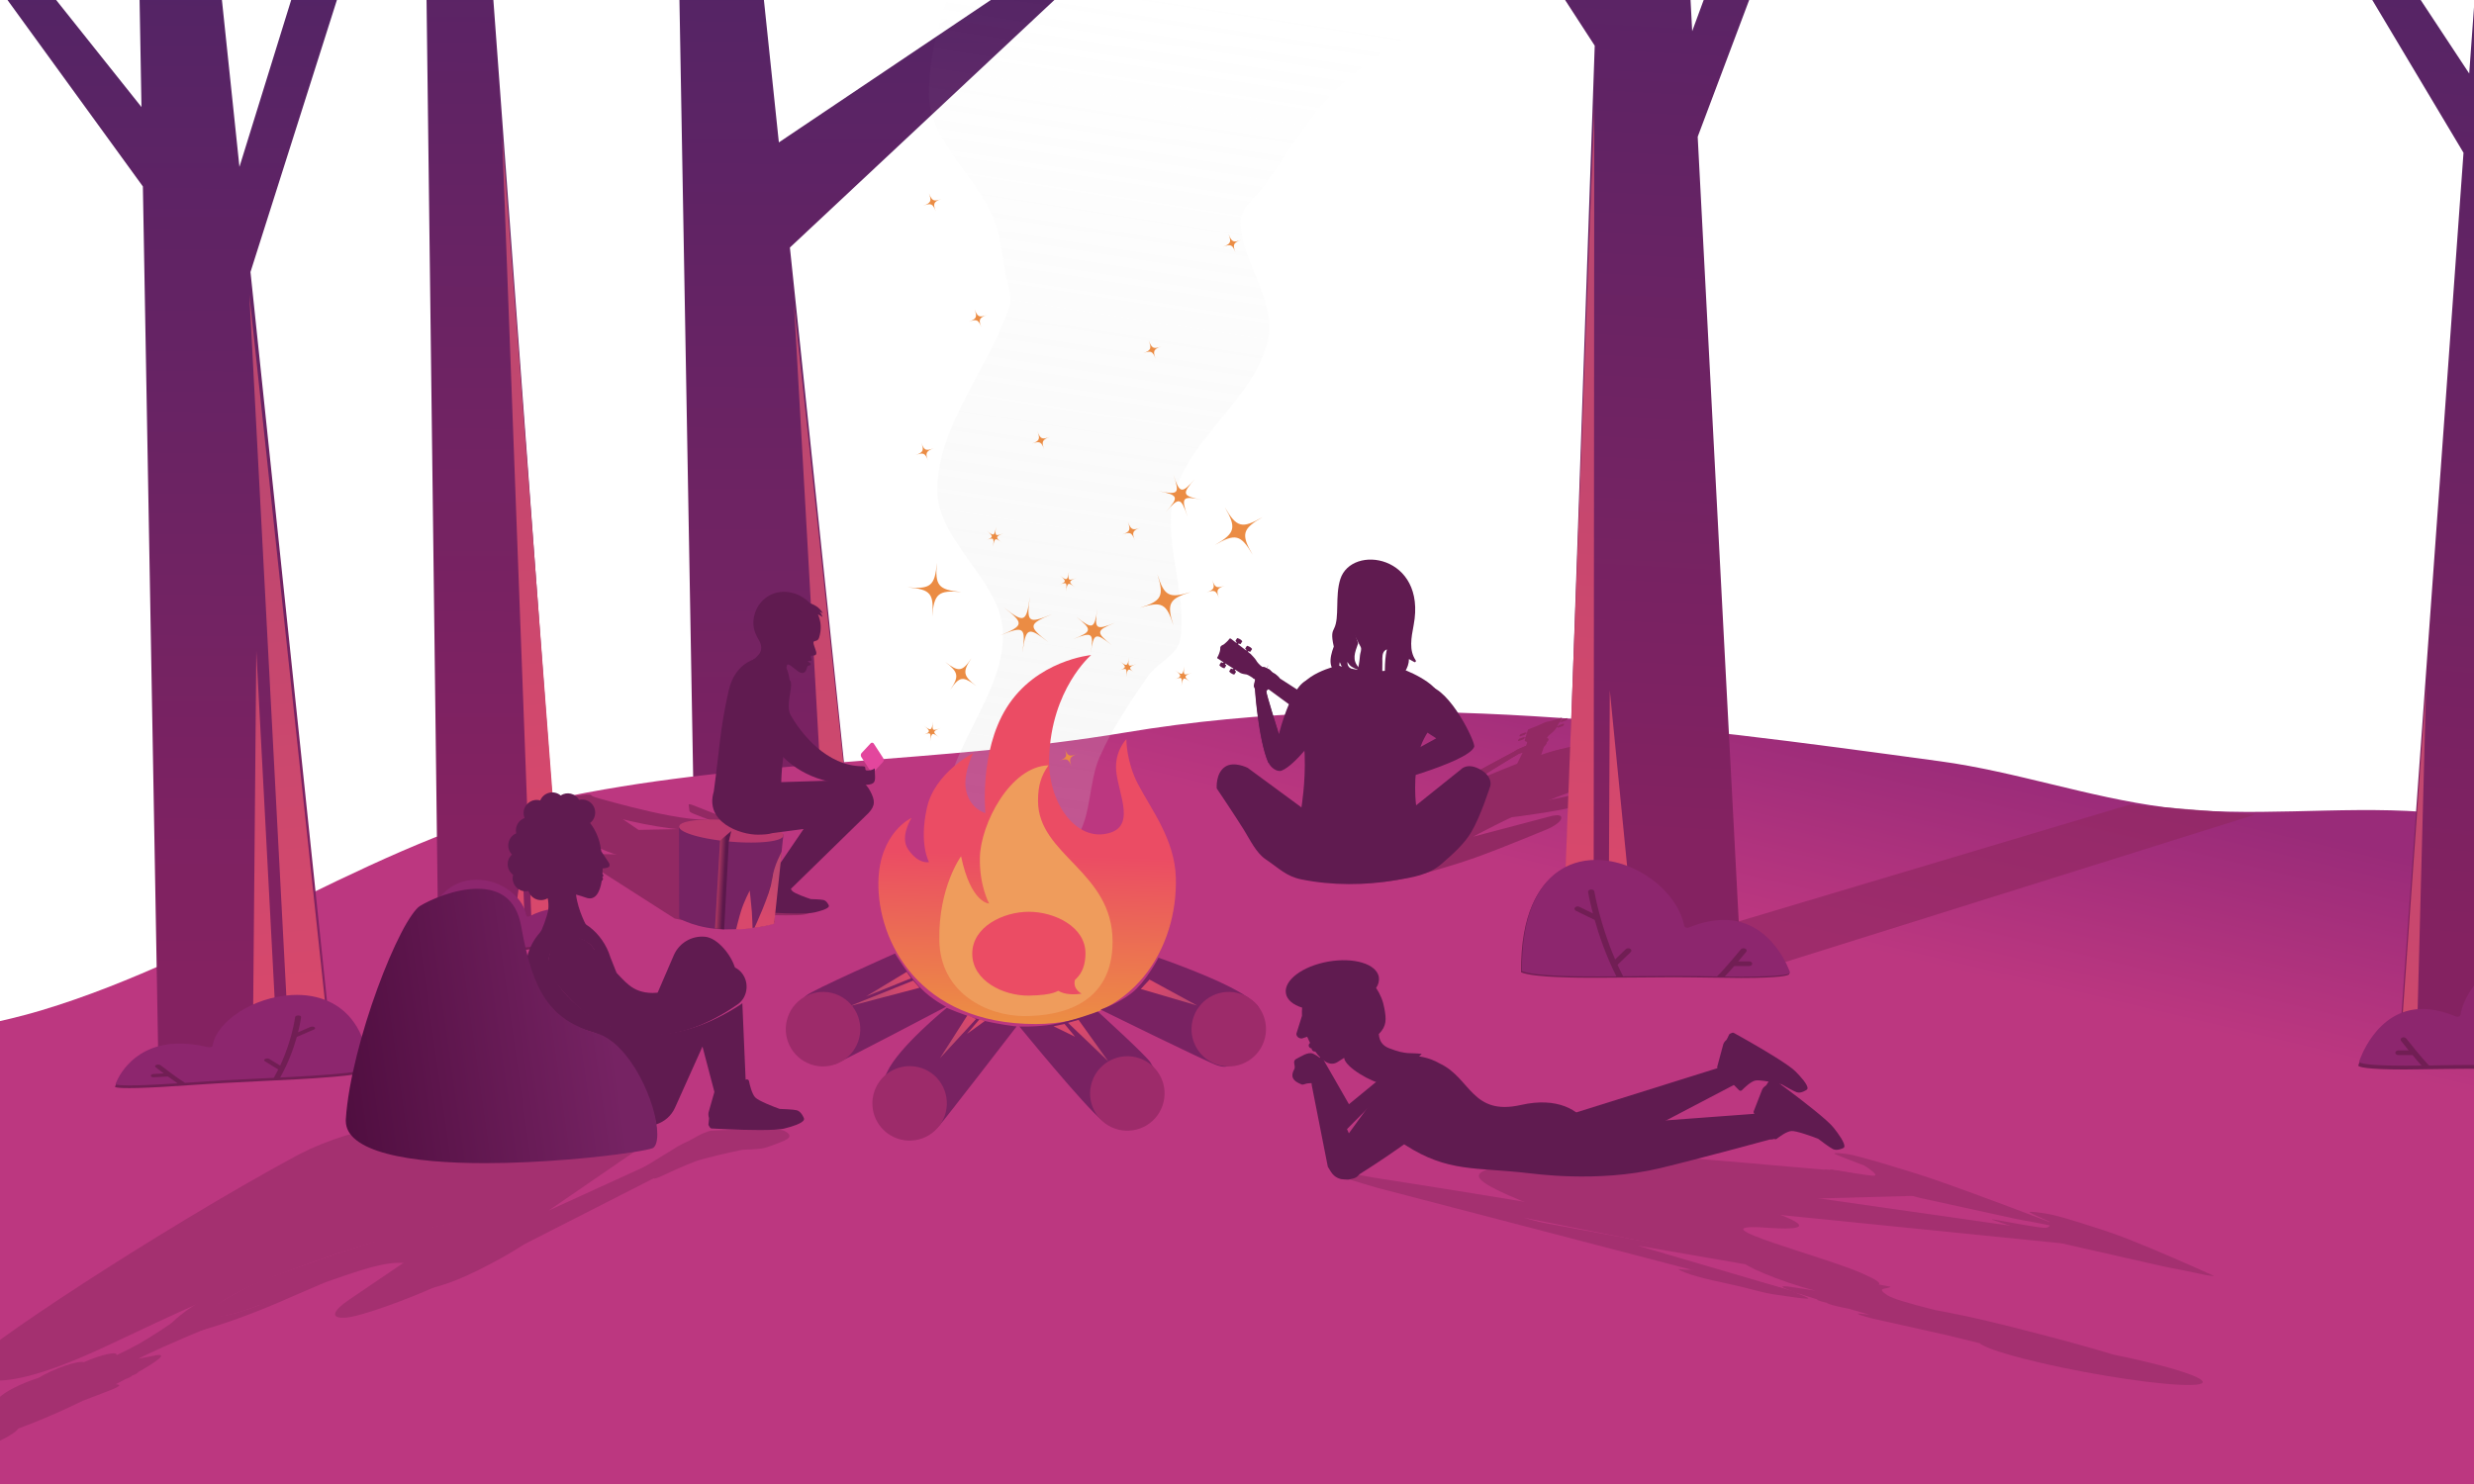 <svg xmlns="http://www.w3.org/2000/svg" viewBox="150 0 1000 600">
  <defs>
    <linearGradient id="aff" x1="98.7" x2="98.7" y1="-83.9" y2="484.8" gradientTransform="matrix(1 .003 -.003 .766 355 11)" gradientUnits="userSpaceOnUse">
      <stop offset="0" stop-color="#4f2466"/>
      <stop offset="1" stop-color="#842261"/>
    </linearGradient>
    <linearGradient id="bff" x1="801.9" x2="801.9" y1="481.1" y2="623.7" gradientTransform="matrix(.755 -.07 .087 1.641 -173 -571)" gradientUnits="userSpaceOnUse">
      <stop offset="0" stop-color="#bc4770"/>
      <stop offset="1" stop-color="#d8486c"/>
    </linearGradient>
    <linearGradient id="cff" x1="786.9" x2="786.9" y1="287.6" y2="664.2" gradientTransform="matrix(.973 .232 -.054 .227 397 104)" gradientUnits="userSpaceOnUse" spreadMethod="pad">
      <stop offset="0" stop-color="#992b79"/>
      <stop offset="1" stop-color="#bc3780"/>
    </linearGradient>
    <linearGradient id="dff" x1="98.7" x2="98.7" y1="-83.9" y2="484.8" gradientTransform="matrix(1 .003 -.003 .766 137 21)" gradientUnits="userSpaceOnUse">
      <stop offset="0" stop-color="#4f2466"/>
      <stop offset="1" stop-color="#842261"/>
    </linearGradient>
    <linearGradient id="eff" x1="801.9" x2="801.9" y1="481.1" y2="623.7" gradientTransform="matrix(.755 -.07 .087 1.641 -390 -553)" gradientUnits="userSpaceOnUse">
      <stop offset="0" stop-color="#bc4770"/>
      <stop offset="1" stop-color="#d8486c"/>
    </linearGradient>
    <linearGradient id="fff" x1="98.7" x2="98.7" y1="-83.9" y2="484.8" gradientTransform="matrix(.702 .003 -.002 .766 273 -38)" gradientUnits="userSpaceOnUse">
      <stop offset="0" stop-color="#4f2466"/>
      <stop offset="1" stop-color="#842261"/>
    </linearGradient>
    <linearGradient id="gff" x1="801.9" x2="801.9" y1="481.1" y2="623.7" gradientTransform="matrix(.755 -.07 .087 1.641 -297 -619)" gradientUnits="userSpaceOnUse">
      <stop offset="0" stop-color="#bc4770"/>
      <stop offset="1" stop-color="#d8486c"/>
    </linearGradient>
    <linearGradient id="hff" x1="98.7" x2="98.7" y1="-83.9" y2="484.8" gradientTransform="matrix(1 .003 -.002 .766 1245 1)" gradientUnits="userSpaceOnUse">
      <stop offset="0" stop-color="#4f2466"/>
      <stop offset="1" stop-color="#842261"/>
    </linearGradient>
    <linearGradient id="iff" x1="801.9" x2="801.9" y1="481.1" y2="623.7" gradientTransform="matrix(.755 -.07 .087 1.641 666 -474)" gradientUnits="userSpaceOnUse">
      <stop offset="0" stop-color="#bc4770"/>
      <stop offset="1" stop-color="#d8486c"/>
    </linearGradient>
    <linearGradient id="jff" x1="649.6" x2="649.6" y1="-44.1" y2="341.2" gradientTransform="matrix(.988 .154 -.138 .884 -24 -63)" gradientUnits="userSpaceOnUse">
      <stop offset="0" stop-color="#d8d8d8" stop-opacity="0"/>
      <stop offset="1" stop-color="#d8d8d8"/>
    </linearGradient>
    <linearGradient id="kff" x1="566.6" x2="566.6" y1="263.3" y2="412.4" gradientTransform="matrix(.998 .026 .012 -.461 -6 439)" gradientUnits="userSpaceOnUse">
      <stop offset="0" stop-color="#eb4c64"/>
      <stop offset="1" stop-color="#ec8f43"/>
    </linearGradient>
    <linearGradient id="lff" x1="801.9" x2="801.9" y1="481.1" y2="623.7" gradientTransform="matrix(.32 .08 .004 .094 248 289)" gradientUnits="userSpaceOnUse">
      <stop offset="0" stop-color="#bc4770"/>
      <stop offset="1" stop-color="#d8486c"/>
    </linearGradient>
    <linearGradient id="mff" x1="801.9" x2="801.9" y1="481.1" y2="623.7" gradientTransform="matrix(.319 .08 .004 .094 279 305)" gradientUnits="userSpaceOnUse">
      <stop offset="0" stop-color="#bc4770"/>
      <stop offset="1" stop-color="#d8486c"/>
    </linearGradient>
    <linearGradient id="nff" x1="801.9" x2="801.9" y1="481.1" y2="623.7" gradientTransform="matrix(.319 .08 .003 .094 330 303)" gradientUnits="userSpaceOnUse">
      <stop offset="0" stop-color="#bc4770"/>
      <stop offset="1" stop-color="#d8486c"/>
    </linearGradient>
    <linearGradient id="off" x1="801.9" x2="801.9" y1="481.1" y2="623.7" gradientTransform="matrix(.329 .003 .03 .107 342 342)" gradientUnits="userSpaceOnUse">
      <stop offset="0" stop-color="#bc4770"/>
      <stop offset="1" stop-color="#d8486c"/>
    </linearGradient>
    <linearGradient id="pff" x1="442.8" x2="442.8" y1="333.5" y2="375.8" gradientTransform="matrix(.051 -.999 .091 .005 386 796)" gradientUnits="userSpaceOnUse">
      <stop offset="0" stop-color="#d2476c"/>
      <stop offset="1" stop-color="#5b184b"/>
    </linearGradient>
    <linearGradient id="qff" x1="801.9" x2="801.9" y1="481.1" y2="623.7" gradientTransform="matrix(.565 -.005 .065 .129 -32 294)" gradientUnits="userSpaceOnUse">
      <stop offset="0" stop-color="#bc4770"/>
      <stop offset="1" stop-color="#d8486c"/>
    </linearGradient>
    <linearGradient id="rff" x1="98.7" x2="98.7" y1="-83.9" y2="484.8" gradientTransform="matrix(1 .003 -.003 .766 786 -31)" gradientUnits="userSpaceOnUse">
      <stop offset="0" stop-color="#4f2466"/>
      <stop offset="1" stop-color="#842261"/>
    </linearGradient>
    <linearGradient id="sff" x1="801.9" x2="801.9" y1="481.1" y2="623.7" gradientTransform="matrix(.674 .07 .078 -1.641 270 1036)" gradientUnits="userSpaceOnUse">
      <stop offset="0" stop-color="#bc4770"/>
      <stop offset="1" stop-color="#d8486c"/>
    </linearGradient>
    <linearGradient id="tff" x1="63" x2="63" y1="38.7" y2="149.7" gradientTransform="matrix(.14 .99 -.998 .141 143 45)" gradientUnits="userSpaceOnUse">
      <stop offset="0" stop-color="#762363"/>
      <stop offset="1" stop-color="#500e40"/>
    </linearGradient>
  </defs>
  <g>
    <g>
      <path fill="url(#aff)" d="M 423.045 -89.86 L 449.671 -86.727 L 464.819 57.576 L 597.631 -31.688 L 606.426 -28.323 L 469.28 100.078 L 502.893 420.285 L 432.126 424.362 Z"/>
      <path fill="url(#bff)" d="M 470.972 123.583 L 490.887 308.55 L 481.42 309.151 L 470.972 123.583 Z"/>
    </g>
    <path fill="url(#cff)" d="M -18.541 432.399 C -18.541 432.399 107.1 426.348 166.503 408.558 C 240.263 386.468 305.309 336.926 380.352 321.781 C 454.372 306.843 530.307 308.635 604.908 296.152 C 714.259 277.853 825.895 293.027 934.326 307.811 C 964.589 311.938 994.245 322.373 1024.663 326.32 C 1059.368 330.823 1094.585 325.758 1129.416 328.244 C 1183.057 332.073 1239.913 343.79 1292.554 355.483 C 1347.938 367.786 1401.864 385.666 1456.931 400.181 C 1478.24 405.798 1517.85 421.647 1517.85 421.647 L 1529.087 3646.353 L -41.962 3629.779 C -34.809 3312.911 -18.541 432.399 -18.541 432.399 Z"/>
    <g>
      <path fill="url(#dff)" d="M 205.01 -79.953 L 231.636 -76.82 L 246.784 67.483 L 283.184 -49.979 L 296.421 -32.24 L 251.245 109.985 L 284.858 430.192 L 214.091 434.269 L 207.753 75.389 L 133.996 -26.218 L 152.153 -25.777 L 207.186 43.281 L 205.01 -79.953 Z"/>
      <path fill="url(#eff)" d="M 250.785 119.03 L 284.038 430.082 L 267.221 430.731 L 250.785 119.03 Z M 253.597 263.15 L 262.478 431.52 L 252.119 432.18 L 253.597 263.15 Z"/>
      <g transform="matrix(.989 -.055 .069 .699 -659 187)">
        <g>
          <path fill="#711e54" d="M 90.487 71.41 C 86.631 73.615 72.813 73.615 67.499 73.615 C 65.687 73.615 56.886 73.526 55.377 73.505 C 51.437 73.45 47.715 73.4 44.225 73.4 C 42.099 73.4 40.273 73.42 38.646 73.459 C 36.248 73.518 25.746 73.698 24.11 73.698 C 11.653 73.698 9.741 72.634 9.527 72.146 C 9.578 71.931 14.756 50.671 29.519 50.671 C 32.785 50.671 36.346 51.705 40.102 53.743 C 40.375 53.89 40.704 53.897 40.979 53.759 C 41.257 53.621 41.45 53.357 41.497 53.051 C 43.68 38.805 56.122 26.308 68.121 26.308 C 72.651 26.308 76.661 28.042 80.039 31.461 C 84.934 36.414 90.7 47.363 90.487 71.41 Z" transform="matrix(1.281 0 0 .996 823 355)"/>
          <path fill="#8d266e" d="M 96.209 99.995 C 92.353 102.2 78.535 102.2 73.221 102.2 C 71.409 102.2 69.557 102.187 67.698 102.169 C 70.806 93.911 72.91 85.617 74.25 79.263 L 79.921 75.533 C 80.36 75.244 80.482 74.654 80.192 74.215 C 79.903 73.775 79.312 73.654 78.874 73.943 L 74.784 76.633 C 75.804 71.422 76.227 68.037 76.237 67.96 C 76.3 67.438 75.929 66.963 75.407 66.9 C 74.882 66.833 74.41 67.208 74.346 67.73 C 74.327 67.88 72.702 80.843 68.075 95.285 L 64.871 91.122 C 64.551 90.707 63.954 90.627 63.535 90.948 C 63.119 91.269 63.041 91.867 63.361 92.284 L 67.355 97.473 C 66.829 99.026 66.267 100.588 65.669 102.149 C 64.139 102.13 62.608 102.111 61.099 102.09 C 57.159 102.035 53.437 101.985 49.947 101.985 C 47.821 101.985 45.995 102.005 44.368 102.044 C 41.97 102.103 39.611 102.157 37.334 102.2 C 34.911 99.055 30.178 91.289 30.129 91.208 C 29.856 90.76 29.27 90.617 28.821 90.89 C 28.372 91.163 28.229 91.749 28.502 92.199 C 28.594 92.349 29.604 94.008 30.912 96.074 L 27.652 96.074 C 27.126 96.074 26.7 96.501 26.7 97.026 C 26.7 97.551 27.126 97.978 27.652 97.978 L 32.13 97.978 C 33.096 99.473 34.114 101.005 34.995 102.24 C 33.198 102.267 31.468 102.283 29.832 102.283 C 17.375 102.283 15.463 101.219 15.249 100.731 C 15.3 100.516 20.478 79.256 35.241 79.256 C 38.507 79.256 42.068 80.29 45.824 82.328 C 46.097 82.475 46.426 82.482 46.701 82.344 C 46.979 82.206 47.172 81.942 47.219 81.636 C 49.402 67.39 61.844 54.893 73.843 54.893 C 78.373 54.893 82.383 56.627 85.761 60.046 C 90.656 64.999 96.422 75.948 96.209 99.995 Z" transform="matrix(1.281 0 0 .996 816 325)"/>
        </g>
      </g>
    </g>
    <g>
      <path fill="url(#fff)" d="M 320.686 -139.197 L 339.389 -136.064 L 376.773 370.948 L 327.065 375.025 L 320.686 -139.197 Z"/>
      <path fill="url(#gff)" d="M 352.953 54.69 L 377.142 370.727 L 364.76 370.989 L 352.953 54.69 Z M 361.173 348.113 L 362.029 371.852 L 357.875 372.193 L 361.173 348.113 Z"/>
      <g transform="matrix(-.661 .073 -.007 .633 945 49)">
        <g>
          <path fill="#711e54" d="M 90.487 71.41 C 86.631 73.615 72.813 73.615 67.499 73.615 C 65.687 73.615 56.886 73.526 55.377 73.505 C 51.437 73.45 47.715 73.4 44.225 73.4 C 42.099 73.4 40.273 73.42 38.646 73.459 C 36.248 73.518 25.746 73.698 24.11 73.698 C 11.653 73.698 9.741 72.634 9.527 72.146 C 9.578 71.931 14.756 50.671 29.519 50.671 C 32.785 50.671 36.346 51.705 40.102 53.743 C 40.375 53.89 40.704 53.897 40.979 53.759 C 41.257 53.621 41.45 53.357 41.497 53.051 C 43.68 38.805 56.122 26.308 68.121 26.308 C 72.651 26.308 76.661 28.042 80.039 31.461 C 84.934 36.414 90.7 47.363 90.487 71.41 Z" transform="matrix(1.281 0 0 .996 823 355)"/>
          <path fill="#8d266e" d="M 96.209 99.995 C 92.353 102.2 78.535 102.2 73.221 102.2 C 71.409 102.2 69.557 102.187 67.698 102.169 C 70.806 93.911 72.91 85.617 74.25 79.263 L 79.921 75.533 C 80.36 75.244 80.482 74.654 80.192 74.215 C 79.903 73.775 79.312 73.654 78.874 73.943 L 74.784 76.633 C 75.804 71.422 76.227 68.037 76.237 67.96 C 76.3 67.438 75.929 66.963 75.407 66.9 C 74.882 66.833 74.41 67.208 74.346 67.73 C 74.327 67.88 72.702 80.843 68.075 95.285 L 64.871 91.122 C 64.551 90.707 63.954 90.627 63.535 90.948 C 63.119 91.269 63.041 91.867 63.361 92.284 L 67.355 97.473 C 66.829 99.026 66.267 100.588 65.669 102.149 C 64.139 102.13 62.608 102.111 61.099 102.09 C 57.159 102.035 53.437 101.985 49.947 101.985 C 47.821 101.985 45.995 102.005 44.368 102.044 C 41.97 102.103 39.611 102.157 37.334 102.2 C 34.911 99.055 30.178 91.289 30.129 91.208 C 29.856 90.76 29.27 90.617 28.821 90.89 C 28.372 91.163 28.229 91.749 28.502 92.199 C 28.594 92.349 29.604 94.008 30.912 96.074 L 27.652 96.074 C 27.126 96.074 26.7 96.501 26.7 97.026 C 26.7 97.551 27.126 97.978 27.652 97.978 L 32.13 97.978 C 33.096 99.473 34.114 101.005 34.995 102.24 C 33.198 102.267 31.468 102.283 29.832 102.283 C 17.375 102.283 15.463 101.219 15.249 100.731 C 15.3 100.516 20.478 79.256 35.241 79.256 C 38.507 79.256 42.068 80.29 45.824 82.328 C 46.097 82.475 46.426 82.482 46.701 82.344 C 46.979 82.206 47.172 81.942 47.219 81.636 C 49.402 67.39 61.844 54.893 73.843 54.893 C 78.373 54.893 82.383 56.627 85.761 60.046 C 90.656 64.999 96.422 75.948 96.209 99.995 Z" transform="matrix(1.281 0 0 .996 816 325)"/>
        </g>
      </g>
    </g>
    <g transform="translate(-179 7)">
      <path fill="url(#hff)" d="M 1313.102 -100.788 L 1339.73 -97.656 L 1354.96 46.644 L 1391.294 -70.815 L 1404.541 -53.077 L 1359.445 89.145 L 1393.24 409.344 L 1322.474 413.421 L 1315.933 54.55 L 1242.116 -47.055 L 1260.274 -46.614 L 1315.348 22.442 L 1313.102 -100.788 Z" transform="matrix(.996 .09 -.09 .996 19 -118)"/>
      <path fill="url(#iff)" d="M 1309.632 270.735 L 1305.945 411.724 L 1299.611 411.226 L 1309.632 270.735 Z"/>
      <g transform="translate(447 -3)">
        <g>
          <path fill="#711e54" d="M 90.487 71.41 C 86.631 73.615 72.813 73.615 67.499 73.615 C 65.687 73.615 56.886 73.526 55.377 73.505 C 51.437 73.45 47.715 73.4 44.225 73.4 C 42.099 73.4 40.273 73.42 38.646 73.459 C 36.248 73.518 25.746 73.698 24.11 73.698 C 11.653 73.698 9.741 72.634 9.527 72.146 C 9.578 71.931 14.756 50.671 29.519 50.671 C 32.785 50.671 36.346 51.705 40.102 53.743 C 40.375 53.89 40.704 53.897 40.979 53.759 C 41.257 53.621 41.45 53.357 41.497 53.051 C 43.68 38.805 56.122 26.308 68.121 26.308 C 72.651 26.308 76.661 28.042 80.039 31.461 C 84.934 36.414 90.7 47.363 90.487 71.41 Z" transform="matrix(1.281 0 0 .996 823 355)"/>
          <path fill="#8d266e" d="M 96.209 99.995 C 92.353 102.2 78.535 102.2 73.221 102.2 C 71.409 102.2 69.557 102.187 67.698 102.169 C 70.806 93.911 72.91 85.617 74.25 79.263 L 79.921 75.533 C 80.36 75.244 80.482 74.654 80.192 74.215 C 79.903 73.775 79.312 73.654 78.874 73.943 L 74.784 76.633 C 75.804 71.422 76.227 68.037 76.237 67.96 C 76.3 67.438 75.929 66.963 75.407 66.9 C 74.882 66.833 74.41 67.208 74.346 67.73 C 74.327 67.88 72.702 80.843 68.075 95.285 L 64.871 91.122 C 64.551 90.707 63.954 90.627 63.535 90.948 C 63.119 91.269 63.041 91.867 63.361 92.284 L 67.355 97.473 C 66.829 99.026 66.267 100.588 65.669 102.149 C 64.139 102.13 62.608 102.111 61.099 102.09 C 57.159 102.035 53.437 101.985 49.947 101.985 C 47.821 101.985 45.995 102.005 44.368 102.044 C 41.97 102.103 39.611 102.157 37.334 102.2 C 34.911 99.055 30.178 91.289 30.129 91.208 C 29.856 90.76 29.27 90.617 28.821 90.89 C 28.372 91.163 28.229 91.749 28.502 92.199 C 28.594 92.349 29.604 94.008 30.912 96.074 L 27.652 96.074 C 27.126 96.074 26.7 96.501 26.7 97.026 C 26.7 97.551 27.126 97.978 27.652 97.978 L 32.13 97.978 C 33.096 99.473 34.114 101.005 34.995 102.24 C 33.198 102.267 31.468 102.283 29.832 102.283 C 17.375 102.283 15.463 101.219 15.249 100.731 C 15.3 100.516 20.478 79.256 35.241 79.256 C 38.507 79.256 42.068 80.29 45.824 82.328 C 46.097 82.475 46.426 82.482 46.701 82.344 C 46.979 82.206 47.172 81.942 47.219 81.636 C 49.402 67.39 61.844 54.893 73.843 54.893 C 78.373 54.893 82.383 56.627 85.761 60.046 C 90.656 64.999 96.422 75.948 96.209 99.995 Z" transform="matrix(1.281 0 0 .996 816 325)"/>
        </g>
      </g>
    </g>
    <g>
      <path fill="url(#jff)" fill-opacity=".2" d="M 533.027 334.969 C 526.701 308.304 556.247 283.253 555.414 255.861 C 554.764 234.5 528.424 218.878 528.846 197.511 C 529.368 171.071 549.923 148.909 558.024 123.735 C 559.299 119.773 557.329 115.427 556.577 111.334 C 555.137 103.496 554.563 95.319 551.456 87.98 C 544.132 70.678 525.479 56.731 525.508 37.943 C 525.552 9.815 539.253 -17.042 551.66 -42.286 C 553.612 -46.258 757.915 -14.33 750.024 -7.348 C 732.165 8.455 709.435 18.215 691.944 34.424 C 679.395 46.053 670.957 61.455 660.868 75.272 C 657.452 79.95 651.306 84.088 651.455 89.878 C 651.877 106.293 666.355 121.935 662.477 137.891 C 656.816 161.182 631.646 176.194 624.886 199.19 C 619.33 218.09 629.974 238.76 627.096 258.248 C 626.115 264.894 617.702 267.945 613.914 273.493 C 606.81 283.9 599.611 294.416 594.533 305.948 C 589.924 316.415 591.323 329.341 585.097 338.934 C 583.146 341.94 578.16 336.95 574.587 336.678 C 560.762 335.625 536.228 348.46 533.027 334.969 Z"/>
      <path fill="url(#kff)" d="M 624.953 321.285 C 624.64 341.429 611.532 347.334 611.532 347.334 C 611.532 347.334 616.43 339.733 612.968 334.652 C 608.649 328.305 604.472 329.459 604.472 329.459 C 604.472 329.459 608.622 336.576 605.336 351.386 C 602.167 365.667 586.68 373.454 586.68 373.454 C 586.68 373.454 590.641 365.52 589.625 359.13 C 588.316 350.916 581.684 349.256 581.684 349.256 C 581.684 349.256 584.236 373.983 573.193 391.762 C 561.181 411.1 538.961 413.151 538.961 413.151 C 538.961 413.151 555.132 399.419 555.938 371.469 C 556.444 353.95 545.839 339.061 533.754 340.756 C 520.059 342.675 527.901 356.475 528.822 366.261 C 529.578 374.3 524.713 379.147 524.713 379.147 C 524.713 379.147 524.836 370.247 520.059 361.049 C 514.693 350.717 505.172 338.655 504.72 323.204 C 503.908 295.112 521.396 263.97 561.416 263.97 C 608.718 263.97 625.321 297.734 624.953 321.285 Z M 561.689 268.632 C 528.822 265.341 534.301 311.138 534.301 311.138 C 534.301 311.138 541.423 295.779 555.938 302.087 C 570.45 308.394 566.071 340.478 566.071 340.478 C 566.071 340.478 575.468 323.594 579.936 309.285 C 585.928 290.115 585.303 270.995 561.689 268.632 Z" transform="rotate(180 565 339)"/>
      <path fill="#792262" d="M 607.356 401.55 C 601.877 405.833 594.844 408.182 594.844 408.182 C 594.844 408.182 637.807 429.337 642.022 430.736 C 646.237 432.135 646.558 430.563 649.307 430.05 C 657.639 428.488 661.92 422.085 660.359 413.757 C 659.087 406.969 659.461 406.877 654.014 403.034 C 644.155 396.079 618.246 387.21 618.246 387.21 C 618.246 387.21 613.237 396.953 607.356 401.55 Z M 635.21 418.405 C 634.04 412.158 638.155 406.142 644.403 404.972 C 650.652 403.802 656.666 407.919 657.838 414.165 C 659.008 420.414 654.891 426.426 648.645 427.596 C 642.394 428.77 636.379 424.653 635.21 418.405 Z M 575.591 414.172 C 568.735 415.313 562.045 415.025 562.045 415.025 C 562.045 415.025 588.636 447.624 595.347 452.828 C 602.058 458.032 599.32 454.231 602.053 454.819 C 610.339 456.598 617.691 452.788 619.475 444.504 C 620.924 437.751 618.133 435.403 615.136 429.74 C 613.766 427.151 593.749 408.999 593.749 408.999 C 593.749 408.999 583.294 412.886 575.591 414.172 Z M 593.921 438.943 C 595.259 432.727 601.379 428.774 607.592 430.11 C 613.808 431.448 617.761 437.57 616.427 443.783 C 615.089 449.999 608.965 453.95 602.752 452.616 C 596.538 451.28 592.583 445.159 593.921 438.943 Z M 511.755 385.503 C 511.755 385.503 477.928 400.492 475.849 402.549 C 471.438 406.913 470.688 406.173 469.245 412.929 C 467.475 421.217 472.255 426.111 480.543 427.882 C 483.276 428.466 484.894 431.057 487.375 430.253 C 489.855 429.446 532.388 407.045 532.388 407.045 C 532.388 407.045 526.541 404.047 522.265 399.629 C 517.225 394.421 511.755 385.503 511.755 385.503 Z M 480.38 427.128 C 474.164 425.801 470.2 419.686 471.527 413.47 C 472.856 407.252 478.972 403.291 485.189 404.616 C 491.405 405.943 495.369 412.06 494.04 418.276 C 492.713 424.494 486.595 428.455 480.38 427.128 Z M 532.704 407.472 C 532.704 407.472 513.24 423.276 508.588 433.421 C 505.966 439.139 502.085 441.951 504.024 448.578 C 506.403 456.713 514.925 461.379 523.063 459 C 525.743 458.215 528.05 456.764 529.849 454.875 C 531.651 452.988 560.912 415.006 560.912 415.006 C 560.912 415.006 552.805 414.144 546.107 412.279 C 538.881 410.265 532.704 407.472 532.704 407.472 Z M 521.983 455.316 C 515.883 457.1 509.49 453.602 507.706 447.502 C 505.922 441.4 509.42 435.008 515.522 433.221 C 521.624 431.437 528.015 434.938 529.801 441.037 C 531.585 447.137 528.085 453.53 521.983 455.316 Z"/>
      <path fill="url(#lff)" d="M 507.391 394.021 L 510.292 412.987 L 507.215 413.65 L 507.391 394.021 Z M 506.311 386.388 L 506.008 414.083 L 502.35 415.323 L 506.311 386.388 Z" transform="matrix(-.384 -.92 .926 -.384 330 1021)"/>
      <circle cx="482.7" cy="416.3" r="12.2" fill="#9d2b6a" transform="matrix(-1.165 -.405 .406 -1.166 876 1097)"/>
      <path fill="url(#mff)" d="M 539.207 408.391 L 541.01 428.937 L 537.325 429.843 L 539.207 408.391 Z M 536.553 422.795 L 536.148 430.561 L 534.003 431.395 L 536.553 422.795 Z" transform="matrix(-.793 -.607 .611 -.793 708 1079)"/>
      <circle cx="482.7" cy="416.3" r="12.2" fill="#9d2b6a" transform="matrix(-1.165 -.405 .406 -1.166 911 1127)"/>
      <path fill="url(#nff)" d="M 589.338 424.324 L 592.797 433.318 L 588.909 430.987 L 589.338 424.324 Z M 586.327 407.941 L 587.558 430.349 L 583.639 428.324 L 586.327 407.941 Z" transform="matrix(-.731 .681 -.685 -.731 1306 328)"/>
      <circle cx="482.7" cy="416.3" r="12.2" fill="#9d2b6a" transform="matrix(-1.165 -.405 .406 -1.166 999 1123)"/>
      <path fill="url(#off)" d="M 617.479 391.968 L 626.795 413.745 L 621.602 413.459 L 617.479 391.968 Z" transform="matrix(-.636 .769 -.774 -.636 1330 181)"/>
      <circle cx="482.7" cy="416.3" r="12.2" fill="#9d2b6a" transform="matrix(-1.165 -.405 .406 -1.166 1040 1097)"/>
      <g transform="translate(522 242)">
        <path fill="#eb8c44" d="M111.122-48.487C105.622-42.187 104.822-42.387 102.222-50.287 104.922-42.387 104.422-41.787 96.222-43.487 104.422-41.787 104.622-41.087 99.122-34.887 104.622-41.187 105.322-40.987 108.022-33.087 105.322-40.987 105.822-41.587 114.022-39.887 105.822-41.487 105.522-42.187 111.122-48.487zM78.667 9.819C70.867 12.919 70.267 12.419 71.567 4.119 70.367 12.419 69.667 12.619 63.067 7.419 69.567 12.619 69.467 13.319 61.767 16.419 69.567 13.319 70.167 13.819 68.867 22.119 70.067 13.819 70.767 13.619 77.367 18.819 70.867 13.619 70.967 12.919 78.667 9.819zM33.786-26.444C30.286-25.044 30.086-25.244 30.586-28.944 29.986-25.244 29.686-25.144 26.786-27.444 29.686-25.144 29.686-24.744 26.186-23.444 29.686-24.844 29.886-24.644 29.386-20.944 29.986-24.644 30.286-24.744 33.186-22.444 30.186-24.744 30.286-25.044 33.786-26.444zM87.456 26.361C84.056 27.761 83.756 27.561 84.356 23.761 83.756 27.461 83.456 27.561 80.556 25.261 83.456 27.561 83.456 27.961 79.956 29.261 83.456 27.861 83.656 28.061 83.156 31.761 83.756 28.061 84.056 27.961 86.956 30.261 83.956 28.061 84.056 27.761 87.456 26.361zM8.347 52.289C4.847 53.689 4.647 53.489 5.147 49.789 4.547 53.489 4.247 53.589 1.347 51.289 4.247 53.589 4.247 53.989.747 55.289 4.247 53.889 4.447 54.089 3.947 57.789 4.547 54.089 4.847 53.989 7.747 56.289 4.847 53.989 4.847 53.689 8.347 52.289zM109.91 29.893C106.41 31.293 106.21 31.093 106.71 27.393 106.11 31.093 105.81 31.193 102.91 28.893 105.81 31.193 105.81 31.593 102.31 32.893 105.81 31.493 106.01 31.693 105.51 35.393 106.11 31.693 106.41 31.593 109.31 33.893 106.41 31.593 106.41 31.293 109.91 29.893zM63.278-8.403C59.778-7.003 59.578-7.203 60.078-10.903 59.478-7.203 59.178-7.103 56.278-9.403 59.178-7.103 59.178-6.703 55.678-5.403 59.178-6.803 59.378-6.603 58.878-2.903 59.478-6.603 59.778-6.703 62.678-4.403 59.778-6.703 59.778-7.003 63.278-8.403zM53.269 6.32C43.569 10.32 42.869 9.72 44.269-.68 42.869 9.72 41.969 10.02 33.769 3.62 42.069 10.02 41.869 10.92 32.269 14.92 41.969 10.92 42.669 11.52 41.269 21.92 42.669 11.62 43.469 11.22 51.769 17.62 43.469 11.22 43.569 10.32 53.269 6.32zM138.352-32.939C130.052-28.139 127.852-28.639 123.052-36.939 127.852-28.639 127.352-26.439 119.052-21.639 127.352-26.439 129.552-25.939 134.352-17.639 129.552-25.939 130.052-28.139 138.352-32.939zM20.669 24.125C16.969 29.625 15.469 29.825 10.069 25.625 15.469 29.825 15.769 31.425 12.069 36.925 15.769 31.425 17.269 31.225 22.669 35.425 17.269 31.225 16.969 29.625 20.669 24.125zM95.809-9.844C98.609-.944 97.609.956 88.709 3.756 97.609.956 99.509 1.956 102.309 10.856 99.509 2.056 100.509.056 109.409-2.644 100.509.056 98.609-.944 95.809-9.844zM6.681-14.433C5.881-5.133 4.181-3.733-5.119-4.533 4.181-3.733 5.581-2.033 4.781 7.267 5.581-2.033 7.281-3.433 16.581-2.633 7.281-3.533 5.881-5.233 6.681-14.433zM52.41-65.374C49.21-64.174 48.51-64.474 47.31-67.674 48.51-64.474 48.21-63.774 45.01-62.574 48.21-63.774 48.91-63.474 50.11-60.274 48.91-63.374 49.21-64.174 52.41-65.374zM63.406 62.848C60.206 64.048 59.506 63.748 58.306 60.548 59.506 63.748 59.206 64.448 56.006 65.648 59.206 64.448 59.906 64.748 61.106 67.948 60.006 64.748 60.306 64.048 63.406 62.848zM5.444-60.765C2.244-59.565 1.544-59.865.344-63.065 1.544-59.865 1.244-59.165-1.956-57.965 1.244-59.165 1.944-58.865 3.144-55.665 1.944-58.765 2.244-59.565 5.444-60.765zM117.942-7.54C119.142-4.34 118.842-3.64 115.642-2.44 118.842-3.64 119.542-3.34 120.742-.14 119.542-3.34 119.842-4.04 123.042-5.24 119.842-4.04 119.142-4.34 117.942-7.54zM83.879-30.955C85.079-27.755 84.779-27.055 81.579-25.855 84.779-27.055 85.479-26.755 86.679-23.555 85.479-26.755 85.779-27.455 88.979-28.655 85.879-27.455 85.179-27.755 83.879-30.955zM92.327-104.258C93.527-101.058 93.227-100.358 90.027-99.158 93.227-100.358 93.927-100.058 95.127-96.858 93.927-100.058 94.227-100.758 97.427-101.958 94.327-100.758 93.627-101.058 92.327-104.258zM21.867-117.001C23.067-113.801 22.767-113.101 19.567-111.901 22.767-113.101 23.467-112.801 24.667-109.601 23.467-112.801 23.767-113.501 26.967-114.701 23.867-113.501 23.167-113.801 21.867-117.001zM124.583-147.311C125.783-144.111 125.483-143.411 122.283-142.211 125.483-143.411 126.183-143.111 127.383-139.911 126.183-143.111 126.483-143.811 129.683-145.011 126.583-143.811 125.883-144.111 124.583-147.311zM3.44-163.896C4.64-160.696 4.34-159.996 1.14-158.796 4.34-159.996 5.04-159.696 6.24-156.496 5.04-159.696 5.34-160.396 8.54-161.596 5.44-160.396 4.74-160.696 3.44-163.896z"/>
      </g>
    </g>
    <g transform="translate(8 7) scale(.986)">
      <ellipse cx="566.5" cy="385.9" fill="#eb4c64" rx="29" ry="21.1"/>
      <path fill="#ef9c5c" d="M 529.082 378.469 C 528.711 356.64 538.001 344.011 538.001 344.011 C 542.029 363.326 549.512 363.404 549.512 363.404 C 549.512 363.404 545.461 356.208 545.712 344.502 C 546.003 330.88 558.05 307.205 573.847 306.72 C 570.823 310.927 569.546 315.112 569.546 321.267 C 569.546 343.679 600.112 350.113 600.112 378.98 C 600.112 404.782 578.943 409.542 563.932 409.542 C 548.911 409.542 529.455 400.3 529.082 378.469 Z M 542.585 383.966 C 542.585 395.061 555.334 401.297 565.792 401.155 C 576.456 401.008 577.557 398.987 577.95 399.229 C 581.726 401.485 587.395 400.327 587.395 400.327 C 587.395 400.327 583.721 398.587 584.656 394.804 C 584.772 394.336 588.92 392.056 588.997 383.966 C 589.098 372.873 576.25 366.777 565.792 366.777 C 555.329 366.777 542.585 372.873 542.585 383.966 Z"/>
    </g>
    <g transform="matrix(1 0 1.013 .65 -378 130)">
      <path fill="#922963" d="M 424.429 333.716 L 424.52 371.305 C 424.52 371.305 431.806 375.636 443.227 375.761 C 455.712 375.897 462.877 373.325 462.877 373.325 L 466.652 337.431 L 446.724 334.1 L 424.429 333.716 Z"/>
      <path fill="#922963" d="M 441.186 337.558 L 439.017 375.406 L 442.718 375.759 L 444.634 339.702 L 446.576 333.456 L 441.186 337.558 Z"/>
      <path fill="#922963" d="M 468.383 427.77 A 84.634 84.634 0 1 1 454.02 426.542 L 454.02 511.176 Z" transform="matrix(-.249 -.023 .011 -.05 553 372)"/>
      <rect width="7.4" height="8.8" x="447" y="223" fill="#922963" rx="1" ry="1" transform="rotate(-47 539 142) skewX(-14)"/>
      <g fill="#922963">
        <path d="M461.885 308.311L449.158 311.312C449.158 311.312 457.861 331.094 491.02 331.143 493.531 331.143 492.581 331.512 495.215 331.318 498.685 331.06 498.882 330.165 498.626 326.695 498.369 323.223 499.432 325.264 495.96 325.519 493.635 325.69 495.879 323.806 493.679 323.806 479.16 323.808 461.885 308.311 461.885 308.311zM480.017 380.098C479.937 379.907 479.195 378.207 477.868 377.886 476.834 377.638 473.429 377.533 472.703 377.51 470.898 376.925 466.318 375.288 465.319 374.319 464.32 373.349 463.636 370.731 463.448 369.802 463.375 369.482 463.03 369.281 462.685 369.353L457.109 370.961C456.896 371.013 456.453 371.897 456.389 372.091L454.833 377.592C454.824 377.623 454.787 378.647 454.783 378.678 454.707 379.168 453.926 379.675 454.093 380.145L454.114 380.712 453.931 381.68C453.922 381.8 453.566 382.056 453.635 382.159L452.922 382.663C453.03 382.821 453.961 382.732 454.163 382.746 454.644 382.772 460.329 383.348 466.649 383.348 469.963 383.348 472.903 383.237 474.24 382.899 476.194 382.453 479.542 381.553 480.01 380.522 480.07 380.387 480.072 380.236 480.017 380.098z" transform="translate(5 -14)"/>
        <path d="M 460.458 377.503 L 495.98 342.795 C 498.916 339.718 498.725 337.558 496.72 333.806 C 494.716 330.055 492.005 328.659 487.814 329.392 L 460.777 330.227 C 460.96 322.753 462.24 315.09 463.574 308.262 C 454.027 308.376 446.956 312.572 445.405 311.454 L 443.277 313.67 C 443.277 313.67 436.756 317.444 433.514 334.017 C 429.735 346.428 444.209 351.559 451.429 351.468 C 453.741 351.439 455.641 351.338 457.137 350.855 L 469.821 349.176 L 457.343 367.496 C 455.765 372.759 459.708 375.238 460.53 378.853 C 461.115 381.424 458.524 379.529 460.458 377.503 Z" transform="translate(5 -14)"/>
      </g>
      <path fill="#922963" d="M 457.664 343.511 L 467.644 371.01 C 467.644 371.01 466.907 371.867 464.538 373.646 C 462.169 375.425 461.214 376.009 461.214 376.009 C 461.214 376.009 461.015 361.233 459.027 355.291 C 457.19 349.801 457.664 343.511 457.664 343.511 Z M 452.892 363.293 C 452.892 363.293 455.971 368.144 457.404 370.596 C 458.519 372.503 460.537 376.371 460.537 376.371 C 460.537 376.371 460.745 376.496 457.795 378.228 C 453.57 380.708 454.791 379.656 454.791 379.656 C 454.791 379.656 453.744 374.817 453.378 372.371 C 452.738 368.094 452.892 363.293 452.892 363.293 Z" transform="rotate(26 460 362)"/>
    </g>
    <g>
      <path fill="#762363" d="M 424.429 333.716 L 424.52 371.305 C 424.52 371.305 431.806 375.636 443.227 375.761 C 455.712 375.897 462.877 373.325 462.877 373.325 L 466.652 337.431 L 446.724 334.1 L 424.429 333.716 Z"/>
      <path fill="url(#pff)" d="M 441.186 337.558 L 439.017 375.406 L 442.718 375.759 L 444.634 339.702 L 446.576 333.456 L 441.186 337.558 Z"/>
      <path fill="#b9396e" d="M 468.383 427.77 A 84.634 84.634 0 1 1 454.02 426.542 L 454.02 511.176 Z" transform="matrix(-.249 -.023 .011 -.05 553 372)"/>
      <rect width="7.4" height="8.8" x="447" y="223" fill="#e3469d" rx="1" ry="1" transform="rotate(-47 539 142) skewX(-14)"/>
      <g fill="#601b50">
        <path d="M462.358 287.732C462.1 287.559 460.094 287.403 460.075 287.389 457.289 285.303 449.662 285.832 447.575 288.616 445.487 291.401 448.326 300.716 451.11 302.806 451.723 303.235 457.861 331.094 491.02 331.143 493.531 331.143 492.581 331.512 495.215 331.318 498.685 331.06 498.882 330.165 498.626 326.695 498.369 323.223 499.432 325.264 495.96 325.519 493.635 325.69 495.879 323.806 493.679 323.806 479.16 323.808 468.658 310.439 464.56 303.048 462.384 299.123 465.711 291.513 464.497 289.339 464.293 288.974 462.874 288.079 462.358 287.732zM480.017 380.098C479.937 379.907 479.195 378.207 477.868 377.886 476.834 377.638 473.429 377.533 472.703 377.51 470.898 376.925 466.318 375.288 465.319 374.319 464.32 373.349 463.636 370.731 463.448 369.802 463.375 369.482 463.03 369.281 462.685 369.353L457.109 370.961C456.896 371.013 456.453 371.897 456.389 372.091L454.833 377.592C454.824 377.623 454.787 378.647 454.783 378.678 454.707 379.168 453.926 379.675 454.093 380.145L454.114 380.712 453.931 381.68C453.922 381.8 453.566 382.056 453.635 382.159L452.922 382.663C453.03 382.821 453.961 382.732 454.163 382.746 454.644 382.772 460.329 383.348 466.649 383.348 469.963 383.348 472.903 383.237 474.24 382.899 476.194 382.453 479.542 381.553 480.01 380.522 480.07 380.387 480.072 380.236 480.017 380.098z" transform="translate(5 -14)"/>
        <path d="M 481.315 263.117 C 480.465 264.625 480.459 267.007 483 269.178 C 485.793 271.565 487.76 274.392 487.76 279.066 C 487.76 282.071 486.584 285.391 484.24 287.739 C 482.556 289.426 479.564 291.442 474.879 291.442 C 472.691 291.442 470.126 290.841 467.745 289.624 C 466.275 289.533 463.804 289.4 461.665 287.38 C 462.126 287.442 462.673 287.492 463.073 287.536 C 462.384 287.206 461.682 286.434 461.281 285.909 C 461.281 285.909 462.555 286.191 463.404 286.335 C 461.399 284.124 460.038 281.184 460.038 277.457 C 460.038 276.426 460.618 276.063 461.081 275.77 C 461.428 275.553 461.624 275.417 461.624 275.131 C 461.624 274.639 460.932 273.755 460.322 272.976 C 459.746 272.24 459.2 271.544 459.122 271.074 C 458.995 270.313 459.635 270.069 460.146 269.87 C 460.564 269.711 460.818 269.597 460.818 269.365 C 460.818 268.996 460.648 268.823 460.466 268.636 C 460.306 268.471 460.124 268.284 460.124 267.974 C 460.124 267.592 460.525 267.487 460.847 267.405 C 461.219 267.31 461.395 267.244 461.395 267.06 C 461.395 266.902 461.219 266.847 460.802 266.777 C 460.416 266.712 459.937 266.633 459.937 266.188 C 459.937 265.763 460.261 265.599 460.52 265.469 C 460.749 265.354 460.888 265.277 460.91 265.112 C 460.942 264.876 460.941 264.597 460.94 264.304 C 460.934 263.247 460.928 261.933 462.536 261.749 C 463.317 261.663 464.56 262.135 465.76 262.597 C 466.753 262.98 467.779 263.373 468.395 263.373 C 468.604 263.373 468.746 263.33 468.833 263.239 C 468.928 263.137 468.961 262.957 468.929 262.706 C 468.763 261.39 468.833 258.851 467.678 258.466 C 466.843 258.187 485.421 256.045 485.421 256.045 L 484.428 257.184 C 484.538 257.706 483.136 260.463 482.394 261.175 C 481.83 261.712 481.684 262.462 481.315 263.117 Z" transform="rotate(-162 469 266)"/>
        <path d="M 460.458 377.503 L 495.98 342.795 C 498.916 339.718 498.725 337.558 496.72 333.806 C 494.716 330.055 492.005 328.659 487.814 329.392 L 460.777 330.227 C 460.96 322.753 462.24 315.09 463.574 308.262 C 456.853 305.168 452.514 302.224 450.963 301.106 L 450.945 301.091 L 450.87 301.038 C 449.186 299.776 448.095 297.933 447.797 295.849 C 447.5 293.767 448.03 291.693 449.294 290.008 C 450.772 288.033 453.13 286.856 455.6 286.856 C 457.314 286.856 458.946 287.399 460.322 288.429 L 460.397 288.483 C 460.51 288.564 460.68 288.684 460.919 288.844 C 461.613 289.314 458.693 290.116 459.535 290.618 C 460.286 291.065 463.282 290.146 464.394 290.737 C 463.848 285.232 462.643 281.485 457.969 280.318 C 451.243 278.642 442.137 281.502 439.486 293.409 C 435.878 309.612 435.911 316.608 433.514 334.017 C 429.735 346.428 444.209 351.559 451.429 351.468 C 453.741 351.439 455.641 351.338 457.137 350.855 L 469.821 349.176 L 457.343 367.496 C 455.765 372.759 459.708 375.238 460.53 378.853 C 461.115 381.424 458.524 379.529 460.458 377.503 Z" transform="translate(5 -14)"/>
      </g>
      <path fill="url(#qff)" d="M 457.664 343.511 L 467.644 371.01 C 467.644 371.01 466.907 371.867 464.538 373.646 C 462.169 375.425 461.214 376.009 461.214 376.009 C 461.214 376.009 461.015 361.233 459.027 355.291 C 457.19 349.801 457.664 343.511 457.664 343.511 Z M 452.892 363.293 C 452.892 363.293 455.971 368.144 457.404 370.596 C 458.519 372.503 460.537 376.371 460.537 376.371 C 460.537 376.371 460.745 376.496 457.795 378.228 C 453.57 380.708 454.791 379.656 454.791 379.656 C 454.791 379.656 453.744 374.817 453.378 372.371 C 452.738 368.094 452.892 363.293 452.892 363.293 Z" transform="rotate(26 460 362)"/>
    </g>
    <g transform="matrix(1.253 .127 -2.397 1.204 659 231)">
      <path fill="#922963" d="M 199.257 68.084 L 208.843 60.397 C 208.843 60.397 210.159 58.845 212.938 60.382 C 215.717 61.919 215.153 63.892 215.153 63.892 C 215.153 63.892 213.07 70.441 211.069 73.805 C 209.463 76.504 206.977 78.612 204.827 80.513 C 201.994 83.017 198.434 83.494 194.999 84.086 C 188.334 85.235 181.34 85.273 174.71 83.936 C 171.437 83.276 169.894 81.523 167.117 79.67 C 165.018 78.269 163.732 75.464 162.4 73.321 C 160.483 70.238 156.591 64.455 156.591 64.455 C 156.591 64.455 156.314 61.191 158.405 59.817 C 160.306 58.568 163.23 60.066 163.23 60.066 L 174.719 68.52 C 174.719 68.52 175.621 63.224 175.416 57.329 C 175.256 52.716 173.974 47.736 174.003 44.639 C 174.046 40.065 182.577 38.158 182.577 38.158 C 182.577 38.158 186.122 39.148 188.793 39.333 C 192.552 39.593 196.098 38.831 196.098 38.831 C 196.098 38.831 204.155 41.605 204.707 45.646 C 205.106 48.565 201.118 52.167 200.078 55.997 C 198.431 62.069 199.257 68.084 199.257 68.084 Z"/>
      <path fill="#922963" d="M201.818 42.541C206.497 43.15 212.044 54.655 211.687 55.562 210.335 59.002 190.718 64.029 190.718 64.029L189.386 61.533 203.559 53.743 197.157 49.57C197.157 49.57 198.936 42.166 201.818 42.541zM177.295 41.136C172.912 40.23 169.908 52.825 169.908 52.825 169.908 52.825 167.131 44.091 167.227 43.66 167.353 43.094 170.24 41.84 170.116 41.059 170.065 40.736 169.686 40.473 169.329 40.147 169.095 39.933 168.736 39.807 168.476 39.597 168.217 39.39 168.057 39.099 167.766 38.956 167.21 38.683 166.758 38.401 166.415 38.53 165.085 39.031 164.582 42.587 164.582 42.587L164.818 43.202C164.818 43.202 165.542 54.029 167.654 58.913 168.117 59.984 169.515 61.065 170.546 60.627 173.511 59.368 178.066 53.004 178.066 53.004 178.066 53.004 181.169 41.937 177.295 41.136z"/>
      <path fill="#922963" d="M 178.915 46.616 C 178.915 46.616 181.431 43.244 184.785 46.616 L 185.873 47.606 C 185.873 47.606 186.667 48.896 189.618 49.05 C 192.569 49.205 195.308 50.483 196 53.36 C 196 53.36 196.8 55.866 194.726 58.673 C 194.726 58.673 193.024 61.341 191.091 62.293 C 191.091 62.293 189.065 63.407 186.618 62.687 C 186.618 62.687 184.561 62.266 183.139 59.551 C 183.139 59.551 181.865 56.887 181.097 56.423 C 181.097 56.423 179.927 55.641 179.14 55.309 C 178.451 55.019 176.205 53.836 176.158 52.154 C 176.158 52.154 176.103 50.901 176.677 49.834 L 164.648 41.035 C 164.648 41.035 164.374 40.977 164.287 40.797 C 164.287 40.797 163.303 40.136 162.989 40.078 C 162.674 40.02 162.105 39.97 161.698 39.772 C 161.698 39.772 161.217 39.471 160.549 39.049 L 160.445 39.197 C 160.359 39.123 160.254 39.045 160.13 38.98 C 160.254 39.046 160.36 39.124 160.445 39.198 L 160.433 39.215 L 160.437 39.218 L 160.453 39.195 C 160.629 39.346 160.723 39.484 160.725 39.487 L 160.734 39.499 L 160.351 40.093 L 160.337 40.091 C 160.33 40.09 159.647 39.982 159.261 39.415 L 159.253 39.403 L 159.634 38.808 L 159.649 38.81 C 159.806 38.835 159.946 38.883 160.071 38.943 L 160.165 38.807 C 159.625 38.466 159.01 38.077 158.44 37.714 L 158.342 37.854 C 158.256 37.78 158.151 37.702 158.027 37.637 C 158.151 37.703 158.257 37.781 158.342 37.855 L 158.33 37.872 L 158.334 37.875 L 158.35 37.852 C 158.526 38.003 158.62 38.141 158.622 38.144 L 158.631 38.156 L 158.248 38.75 L 158.234 38.748 C 158.227 38.747 157.544 38.639 157.158 38.072 L 157.15 38.06 L 157.531 37.465 L 157.546 37.467 C 157.703 37.492 157.843 37.54 157.968 37.6 L 158.057 37.471 C 157.472 37.097 156.97 36.774 156.704 36.594 C 156.704 36.594 156.639 36.513 156.79 36.293 C 156.942 36.072 157.357 35.055 157.345 34.637 C 157.333 34.22 157.311 33.976 158.138 33.617 C 158.138 33.617 159.022 32.886 159.233 32.538 C 159.233 32.538 159.363 32.204 159.681 32.462 L 160.786 33.316 L 160.876 33.186 C 160.963 33.26 161.068 33.337 161.192 33.402 C 161.068 33.336 160.962 33.259 160.876 33.185 L 160.888 33.168 L 160.884 33.165 L 160.868 33.188 C 160.692 33.038 160.597 32.901 160.595 32.898 L 160.586 32.886 L 160.966 32.29 L 160.98 32.292 C 160.987 32.293 161.67 32.397 162.059 32.962 L 162.067 32.974 L 161.689 33.571 L 161.674 33.569 C 161.517 33.545 161.377 33.498 161.252 33.438 L 161.145 33.594 L 162.893 34.944 L 162.968 34.835 C 163.055 34.909 163.16 34.986 163.284 35.051 C 163.16 34.985 163.054 34.908 162.968 34.834 L 162.98 34.817 L 162.976 34.814 L 162.96 34.837 C 162.784 34.687 162.689 34.55 162.687 34.547 L 162.678 34.535 L 163.058 33.939 L 163.072 33.941 C 163.079 33.942 163.762 34.046 164.151 34.611 L 164.159 34.623 L 163.781 35.22 L 163.766 35.218 C 163.609 35.194 163.469 35.147 163.344 35.087 L 163.251 35.222 L 163.846 35.681 C 163.846 35.681 164.777 36.609 164.999 37.003 C 164.999 37.003 165.267 37.56 166.047 38.233 C 166.047 38.233 166.285 38.334 166.365 38.5 Z M 159.656 38.857 L 159.306 39.401 L 159.657 38.857 Z M 160.328 40.044 C 160.293 40.036 160.198 40.016 160.076 39.971 C 160.199 40.017 160.293 40.037 160.328 40.044 Z M 157.553 37.514 L 157.203 38.058 L 157.554 37.514 Z M 158.225 38.701 C 158.19 38.693 158.095 38.673 157.973 38.628 C 158.096 38.674 158.19 38.694 158.225 38.701 Z M 161.667 33.522 L 162.014 32.976 L 161.666 33.522 Z M 160.989 32.339 C 161.025 32.346 161.12 32.366 161.244 32.411 C 161.12 32.365 161.024 32.345 160.989 32.339 Z M 163.759 35.171 L 164.106 34.625 L 163.758 35.171 Z M 163.081 33.988 C 163.117 33.995 163.212 34.015 163.336 34.06 C 163.212 34.014 163.116 33.994 163.081 33.988 Z"/>
      <path fill="#922963" d="M74 19H81.8V19.1H74z" transform="matrix(-.221 .326 .327 .22 177 11)"/>
      <path fill="#922963" d="M75 18H82.9V18.1H75z" transform="scale(-.395 .393) rotate(56 -249 -412)"/>
      <circle cx="88.7" cy="15" r=".7" fill="#922963" transform="matrix(-.395 0 0 .393 197 33)"/>
      <circle cx="85.4" cy="10" r=".7" fill="#922963" transform="matrix(-.395 0 0 .393 197 33)"/>
      <circle cx="91.7" cy="5.1" r=".7" fill="#922963" transform="matrix(-.395 0 0 .393 197 33)"/>
      <circle cx="95.4" cy="10.5" r=".7" fill="#922963" transform="matrix(-.395 0 0 .393 197 33)"/>
      <path fill="#922963" d="M39.292,50.25c0,0.104-0.002,0.208-0.008,0.31l-8.339,6.097c-1.03-0.274-1.964-0.791-2.731-1.485 l10.57-7.472C39.112,48.485,39.292,49.346,39.292,50.25z" transform="matrix(-.395 0 0 .393 197 33)"/>
      <path fill="#922963" d="M30.945 56.656l8.339-6.097c-.162 3.52-3.063 6.322-6.623 6.322C32.065 56.881 31.492 56.802 30.945 56.656zM38.784 47.699l-10.57 7.472c-.631-.569-1.152-1.262-1.527-2.035l10.783-7.449C38.021 46.267 38.47 46.948 38.784 47.699zM37.47 45.686l-10.783 7.449c-.412-.851-.645-1.802-.656-2.807l9.259-6.169C36.116 44.517 36.857 45.041 37.47 45.686z" transform="matrix(-.395 0 0 .393 197 33)"/>
      <path fill="#922963" d="M35.289,44.16l-9.259,6.169c0-0.027-0.002-0.054-0.002-0.079c0-3.663,2.969-6.633,6.633-6.633 C33.593,43.617,34.481,43.812,35.289,44.16z" transform="matrix(-.395 0 0 .393 197 33)"/>
      <g>
        <path fill="#922963" d="M18 46H18.4V64.3H18z" transform="scale(-.395 .393) rotate(56 -308 -371)"/>
        <path fill="#922963" d="M30 42H30.5V53.1H30z" transform="scale(-.395 .393) rotate(56 -296 -378)"/>
        <path fill="#922963" d="M60 -3H60.4V57.7H60z" transform="scale(-.395 .393) rotate(56 -266 -398)"/>
        <path fill="#922963" d="M32 43H32.5V56.1H32z" transform="scale(-.395 .393) rotate(55 -296 -385)"/>
        <path fill="#922963" d="M38 46L37 46 78 18 92 5 92 6 78 18z" transform="matrix(-.395 0 0 .393 197 33)"/>
        <path fill="#922963" d="M19 49H19.4V66.3H19z" transform="matrix(-.224 .324 .325 .223 174 36)"/>
        <path fill="#922963" d="M33 45H33.5V57.9H33z" transform="matrix(-.227 .321 .323 .226 174 30)"/>
        <path fill="#922963" d="M39 48L39 48 78 19 78 19 95 10 95 10 79 20z" transform="matrix(-.395 0 0 .393 197 33)"/>
        <path fill="#922963" d="M21 52H21.4V69H21z" transform="scale(-.395 .393) rotate(55 -307 -377)"/>
        <path fill="#922963" d="M23 53H23.4V71.4H23z" transform="matrix(-.234 .316 .318 .233 173 35)"/>
        <path fill="#922963" d="M35 48H35.5V58.3H35z" transform="scale(-.395 .393) rotate(54 -296 -397)"/>
        <path fill="#922963" d="M39 51L39 50 80 21 88 14 88 15 80 21z" transform="matrix(-.395 0 0 .393 197 33)"/>
      </g>
      <path fill="#922963" d="M 137.443 58.348 C 137.383 58.348 137.324 58.375 137.285 58.427 L 134.325 62.383 C 134.26 62.47 134.279 62.593 134.366 62.658 C 134.453 62.722 134.576 62.705 134.642 62.617 L 137.602 58.661 C 137.667 58.574 137.649 58.451 137.561 58.386 C 137.526 58.36 137.484 58.348 137.443 58.348 Z" transform="rotate(180 163 59)"/>
      <path fill="#922963" d="M 186.584 32.415 C 186.584 32.415 185.974 31.417 187.393 34.177 C 187.668 34.712 187.298 35.439 187.254 35.917 C 186.967 39.042 186.796 40.632 182.926 43.355 C 180.429 45.112 195.251 46.477 193.271 43.728 C 191.628 41.447 192.093 39.84 192.042 37.369 C 192.023 36.454 191.947 35.386 192.695 34.858 C 193.441 34.331 193.509 35.783 194.236 35.151 C 196.136 33.499 197.473 32.365 197.473 32.365 L 186.584 32.415 Z"/>
      <path fill="#922963" d="M 183.376 27.034 L 200.299 25.189 C 200.299 25.189 200.071 23.911 199.667 22.802 C 200.311 20.206 200.407 17.256 197.076 17.123 C 196.946 17.12 196.834 17.227 196.831 17.364 C 196.828 17.467 196.886 17.561 196.973 17.6 C 197.865 18.006 198.104 18.703 197.977 19.651 C 197.227 17.935 196.05 17.983 194.481 17.661 C 194.185 17.6 194.085 18.074 194.382 18.149 C 195.312 18.45 196.313 18.703 196.366 19.901 C 195.694 18.944 195.037 18.814 193.973 18.509 C 193.732 18.441 193.552 18.762 193.785 18.96 C 195.532 20.459 195.024 22.069 194.593 24.055 C 194.581 24.117 194.59 24.178 194.618 24.23 C 194.877 24.772 195.403 25.836 195.403 25.836 L 186.051 26.792 C 186.051 26.792 186.921 24.135 187.968 24.227 C 188.092 24.24 188.2 24.149 188.222 24.026 C 188.659 22.325 188.138 18.441 187.93 16.549 C 187.902 16.298 187.577 16.246 187.478 16.474 L 186.694 17.928 L 186.765 17.568 C 186.815 17.312 186.502 17.162 186.347 17.364 L 185.984 17.775 L 186.115 17.474 C 186.214 17.243 185.956 17.026 185.761 17.169 C 184.236 18.194 183.149 20.174 183.378 22.102 L 182.163 21.611 C 181.921 21.514 181.726 21.806 181.943 22.056 C 183.128 23.413 183.376 27.034 183.376 27.034 Z" class="fil0" transform="rotate(-173 191 29)"/>
      <path fill="#922963" d="M 167.595 58.891 C 168.058 59.962 169.849 52.803 169.849 52.803 C 169.849 52.803 167.072 44.069 167.168 43.638 C 167.294 43.072 170.181 41.818 170.057 41.037 C 170.006 40.714 169.627 40.451 169.27 40.125 C 169.036 39.911 168.677 39.785 168.417 39.575 C 168.158 39.368 167.998 39.077 167.707 38.934 C 167.151 38.661 166.699 38.379 166.356 38.508 C 165.026 39.009 164.523 42.565 164.523 42.565 L 164.759 43.18 C 164.759 43.18 165.483 54.007 167.595 58.891 Z"/>
    </g>
    <g transform="matrix(1.889 0 0 1.889 346 197)">
      <path fill="#601b50" d="M 199.257 68.084 L 208.843 60.397 C 208.843 60.397 210.159 58.845 212.938 60.382 C 215.717 61.919 215.153 63.892 215.153 63.892 C 215.153 63.892 213.07 70.441 211.069 73.805 C 209.463 76.504 206.977 78.612 204.827 80.513 C 201.994 83.017 198.434 83.494 194.999 84.086 C 188.334 85.235 181.34 85.273 174.71 83.936 C 171.437 83.276 169.894 81.523 167.117 79.67 C 165.018 78.269 163.732 75.464 162.4 73.321 C 160.483 70.238 156.591 64.455 156.591 64.455 C 156.591 64.455 156.314 61.191 158.405 59.817 C 160.306 58.568 163.23 60.066 163.23 60.066 L 174.719 68.52 C 174.719 68.52 175.621 63.224 175.416 57.329 C 175.256 52.716 173.974 47.736 174.003 44.639 C 174.046 40.065 182.577 38.158 182.577 38.158 C 182.577 38.158 186.122 39.148 188.793 39.333 C 192.552 39.593 196.098 38.831 196.098 38.831 C 196.098 38.831 204.155 41.605 204.707 45.646 C 205.106 48.565 201.118 52.167 200.078 55.997 C 198.431 62.069 199.257 68.084 199.257 68.084 Z"/>
      <path fill="#601b50" d="M201.818 42.541C206.497 43.15 212.044 54.655 211.687 55.562 210.335 59.002 190.718 64.029 190.718 64.029L189.386 61.533 203.559 53.743 197.157 49.57C197.157 49.57 198.936 42.166 201.818 42.541zM177.295 41.136C172.912 40.23 169.908 52.825 169.908 52.825 169.908 52.825 167.131 44.091 167.227 43.66 167.353 43.094 170.24 41.84 170.116 41.059 170.065 40.736 169.686 40.473 169.329 40.147 169.095 39.933 168.736 39.807 168.476 39.597 168.217 39.39 168.057 39.099 167.766 38.956 167.21 38.683 166.758 38.401 166.415 38.53 165.085 39.031 164.582 42.587 164.582 42.587L164.818 43.202C164.818 43.202 165.542 54.029 167.654 58.913 168.117 59.984 169.515 61.065 170.546 60.627 173.511 59.368 178.066 53.004 178.066 53.004 178.066 53.004 181.169 41.937 177.295 41.136z"/>
      <path fill="#601b50" d="M 178.915 46.616 C 178.915 46.616 181.431 43.244 184.785 46.616 L 185.873 47.606 C 185.873 47.606 186.667 48.896 189.618 49.05 C 192.569 49.205 195.308 50.483 196 53.36 C 196 53.36 196.8 55.866 194.726 58.673 C 194.726 58.673 193.024 61.341 191.091 62.293 C 191.091 62.293 189.065 63.407 186.618 62.687 C 186.618 62.687 184.561 62.266 183.139 59.551 C 183.139 59.551 181.865 56.887 181.097 56.423 C 181.097 56.423 179.927 55.641 179.14 55.309 C 178.451 55.019 176.205 53.836 176.158 52.154 C 176.158 52.154 176.103 50.901 176.677 49.834 L 164.648 41.035 C 164.648 41.035 164.374 40.977 164.287 40.797 C 164.287 40.797 163.303 40.136 162.989 40.078 C 162.674 40.02 162.105 39.97 161.698 39.772 C 161.698 39.772 161.217 39.471 160.549 39.049 L 160.445 39.197 C 160.359 39.123 160.254 39.045 160.13 38.98 C 160.254 39.046 160.36 39.124 160.445 39.198 L 160.433 39.215 L 160.437 39.218 L 160.453 39.195 C 160.629 39.346 160.723 39.484 160.725 39.487 L 160.734 39.499 L 160.351 40.093 L 160.337 40.091 C 160.33 40.09 159.647 39.982 159.261 39.415 L 159.253 39.403 L 159.634 38.808 L 159.649 38.81 C 159.806 38.835 159.946 38.883 160.071 38.943 L 160.165 38.807 C 159.625 38.466 159.01 38.077 158.44 37.714 L 158.342 37.854 C 158.256 37.78 158.151 37.702 158.027 37.637 C 158.151 37.703 158.257 37.781 158.342 37.855 L 158.33 37.872 L 158.334 37.875 L 158.35 37.852 C 158.526 38.003 158.62 38.141 158.622 38.144 L 158.631 38.156 L 158.248 38.75 L 158.234 38.748 C 158.227 38.747 157.544 38.639 157.158 38.072 L 157.15 38.06 L 157.531 37.465 L 157.546 37.467 C 157.703 37.492 157.843 37.54 157.968 37.6 L 158.057 37.471 C 157.472 37.097 156.97 36.774 156.704 36.594 C 156.704 36.594 156.639 36.513 156.79 36.293 C 156.942 36.072 157.357 35.055 157.345 34.637 C 157.333 34.22 157.311 33.976 158.138 33.617 C 158.138 33.617 159.022 32.886 159.233 32.538 C 159.233 32.538 159.363 32.204 159.681 32.462 L 160.786 33.316 L 160.876 33.186 C 160.963 33.26 161.068 33.337 161.192 33.402 C 161.068 33.336 160.962 33.259 160.876 33.185 L 160.888 33.168 L 160.884 33.165 L 160.868 33.188 C 160.692 33.038 160.597 32.901 160.595 32.898 L 160.586 32.886 L 160.966 32.29 L 160.98 32.292 C 160.987 32.293 161.67 32.397 162.059 32.962 L 162.067 32.974 L 161.689 33.571 L 161.674 33.569 C 161.517 33.545 161.377 33.498 161.252 33.438 L 161.145 33.594 L 162.893 34.944 L 162.968 34.835 C 163.055 34.909 163.16 34.986 163.284 35.051 C 163.16 34.985 163.054 34.908 162.968 34.834 L 162.98 34.817 L 162.976 34.814 L 162.96 34.837 C 162.784 34.687 162.689 34.55 162.687 34.547 L 162.678 34.535 L 163.058 33.939 L 163.072 33.941 C 163.079 33.942 163.762 34.046 164.151 34.611 L 164.159 34.623 L 163.781 35.22 L 163.766 35.218 C 163.609 35.194 163.469 35.147 163.344 35.087 L 163.251 35.222 L 163.846 35.681 C 163.846 35.681 164.777 36.609 164.999 37.003 C 164.999 37.003 165.267 37.56 166.047 38.233 C 166.047 38.233 166.285 38.334 166.365 38.5 Z M 159.656 38.857 L 159.306 39.401 L 159.657 38.857 Z M 160.328 40.044 C 160.293 40.036 160.198 40.016 160.076 39.971 C 160.199 40.017 160.293 40.037 160.328 40.044 Z M 157.553 37.514 L 157.203 38.058 L 157.554 37.514 Z M 158.225 38.701 C 158.19 38.693 158.095 38.673 157.973 38.628 C 158.096 38.674 158.19 38.694 158.225 38.701 Z M 161.667 33.522 L 162.014 32.976 L 161.666 33.522 Z M 160.989 32.339 C 161.025 32.346 161.12 32.366 161.244 32.411 C 161.12 32.365 161.024 32.345 160.989 32.339 Z M 163.759 35.171 L 164.106 34.625 L 163.758 35.171 Z M 163.081 33.988 C 163.117 33.995 163.212 34.015 163.336 34.06 C 163.212 34.014 163.116 33.994 163.081 33.988 Z"/>
      <path fill="#601b50" d="M74 19H81.8V19.1H74z" transform="matrix(-.221 .326 .327 .22 177 11)"/>
      <path fill="#601b50" d="M75 18H82.9V18.1H75z" transform="scale(-.395 .393) rotate(56 -249 -412)"/>
      <circle cx="88.7" cy="15" r=".7" fill="#601b50" transform="matrix(-.395 0 0 .393 197 33)"/>
      <circle cx="85.4" cy="10" r=".7" fill="#601b50" transform="matrix(-.395 0 0 .393 197 33)"/>
      <circle cx="91.7" cy="5.1" r=".7" fill="#601b50" transform="matrix(-.395 0 0 .393 197 33)"/>
      <circle cx="95.4" cy="10.5" r=".7" fill="#601b50" transform="matrix(-.395 0 0 .393 197 33)"/>
      <path fill="#601b50" d="M39.292,50.25c0,0.104-0.002,0.208-0.008,0.31l-8.339,6.097c-1.03-0.274-1.964-0.791-2.731-1.485 l10.57-7.472C39.112,48.485,39.292,49.346,39.292,50.25z" transform="matrix(-.395 0 0 .393 197 33)"/>
      <path fill="#601b50" d="M30.945 56.656l8.339-6.097c-.162 3.52-3.063 6.322-6.623 6.322C32.065 56.881 31.492 56.802 30.945 56.656zM38.784 47.699l-10.57 7.472c-.631-.569-1.152-1.262-1.527-2.035l10.783-7.449C38.021 46.267 38.47 46.948 38.784 47.699zM37.47 45.686l-10.783 7.449c-.412-.851-.645-1.802-.656-2.807l9.259-6.169C36.116 44.517 36.857 45.041 37.47 45.686z" transform="matrix(-.395 0 0 .393 197 33)"/>
      <path fill="#601b50" d="M35.289,44.16l-9.259,6.169c0-0.027-0.002-0.054-0.002-0.079c0-3.663,2.969-6.633,6.633-6.633 C33.593,43.617,34.481,43.812,35.289,44.16z" transform="matrix(-.395 0 0 .393 197 33)"/>
      <g>
        <path fill="#601b50" d="M18 46H18.4V64.3H18z" transform="scale(-.395 .393) rotate(56 -308 -371)"/>
        <path fill="#601b50" d="M30 42H30.5V53.1H30z" transform="scale(-.395 .393) rotate(56 -296 -378)"/>
        <path fill="#601b50" d="M60 -3H60.4V57.7H60z" transform="scale(-.395 .393) rotate(56 -266 -398)"/>
        <path fill="#601b50" d="M32 43H32.5V56.1H32z" transform="scale(-.395 .393) rotate(55 -296 -385)"/>
        <path fill="#601b50" d="M38 46L37 46 78 18 92 5 92 6 78 18z" transform="matrix(-.395 0 0 .393 197 33)"/>
        <path fill="#601b50" d="M19 49H19.4V66.3H19z" transform="matrix(-.224 .324 .325 .223 174 36)"/>
        <path fill="#601b50" d="M33 45H33.5V57.9H33z" transform="matrix(-.227 .321 .323 .226 174 30)"/>
        <path fill="#601b50" d="M39 48L39 48 78 19 78 19 95 10 95 10 79 20z" transform="matrix(-.395 0 0 .393 197 33)"/>
        <path fill="#601b50" d="M21 52H21.4V69H21z" transform="scale(-.395 .393) rotate(55 -307 -377)"/>
        <path fill="#601b50" d="M23 53H23.4V71.4H23z" transform="matrix(-.234 .316 .318 .233 173 35)"/>
        <path fill="#601b50" d="M35 48H35.5V58.3H35z" transform="scale(-.395 .393) rotate(54 -296 -397)"/>
        <path fill="#601b50" d="M39 51L39 50 80 21 88 14 88 15 80 21z" transform="matrix(-.395 0 0 .393 197 33)"/>
      </g>
      <path fill="#601b50" d="M 137.443 58.348 C 137.383 58.348 137.324 58.375 137.285 58.427 L 134.325 62.383 C 134.26 62.47 134.279 62.593 134.366 62.658 C 134.453 62.722 134.576 62.705 134.642 62.617 L 137.602 58.661 C 137.667 58.574 137.649 58.451 137.561 58.386 C 137.526 58.36 137.484 58.348 137.443 58.348 Z" transform="rotate(180 163 59)"/>
      <path fill="#601b50" d="M 184.413 28.511 C 184.413 28.511 185.974 31.417 187.393 34.177 C 187.668 34.712 187.298 35.439 187.254 35.917 C 186.967 39.042 186.796 40.632 182.926 43.355 C 180.429 45.112 195.251 46.477 193.271 43.728 C 191.628 41.447 192.093 39.84 192.042 37.369 C 192.023 36.454 191.947 35.386 192.695 34.858 C 193.441 34.331 193.509 35.783 194.236 35.151 C 196.136 33.499 198.178 27.157 198.178 27.157 L 197.176 22.894 L 189.128 22.17 L 184.661 24.012 L 184.413 28.511 Z"/>
      <path fill="#601b50" d="M 200.075 26.641 C 200.345 25.902 200.571 25.285 199.667 22.802 C 200.311 20.206 200.407 17.256 197.076 17.123 C 196.946 17.12 196.834 17.227 196.831 17.364 C 196.828 17.467 196.886 17.561 196.973 17.6 C 197.865 18.006 198.104 18.703 197.977 19.651 C 197.227 17.935 196.05 17.983 194.481 17.661 C 194.185 17.6 194.085 18.074 194.382 18.149 C 195.312 18.45 196.313 18.703 196.366 19.901 C 195.694 18.944 195.037 18.814 193.973 18.509 C 193.732 18.441 193.552 18.762 193.785 18.96 C 195.532 20.459 195.024 22.069 194.593 24.055 C 194.581 24.117 194.59 24.178 194.618 24.23 C 195.663 26.414 196.926 28.439 196.235 31.007 C 195.173 34.952 189.446 31.802 186.164 35.523 C 186.217 35.41 185.832 33.009 185.808 32.613 C 185.684 30.802 185.485 24.009 187.968 24.227 C 188.092 24.24 188.2 24.149 188.222 24.026 C 188.659 22.325 188.138 18.441 187.93 16.549 C 187.902 16.298 187.577 16.246 187.478 16.474 L 186.694 17.928 L 186.765 17.568 C 186.815 17.312 186.502 17.162 186.347 17.364 L 185.984 17.775 L 186.115 17.474 C 186.214 17.243 185.956 17.026 185.761 17.169 C 184.236 18.194 183.149 20.174 183.378 22.102 L 182.163 21.611 C 181.921 21.514 181.726 21.806 181.943 22.056 C 183.62 23.977 183.447 26.661 183.264 29.442 C 182.275 44.672 198.56 45.123 200.038 37.295 C 200.751 33.514 199.17 29.131 200.075 26.641 Z" class="fil0" transform="rotate(-173 191 29)"/>
      <path fill="#601b50" d="M 167.595 58.891 C 168.058 59.962 169.849 52.803 169.849 52.803 C 169.849 52.803 167.072 44.069 167.168 43.638 C 167.294 43.072 170.181 41.818 170.057 41.037 C 170.006 40.714 169.627 40.451 169.27 40.125 C 169.036 39.911 168.677 39.785 168.417 39.575 C 168.158 39.368 167.998 39.077 167.707 38.934 C 167.151 38.661 166.699 38.379 166.356 38.508 C 165.026 39.009 164.523 42.565 164.523 42.565 L 164.759 43.18 C 164.759 43.18 165.483 54.007 167.595 58.891 Z"/>
    </g>
    <g transform="translate(-68 -4)">
      <g transform="matrix(1 0 -1.582 .484 630 205)">
        <g>
          <path style="fill:rgb(146, 41, 99);fill-opacity:0.7" fill="#922963" fill-opacity=".7" d="M 25.804 92.557 L 70.002 87.131 L 88.645 -48.875 L 38.058 -44.822 L 25.804 92.557 Z" transform="matrix(1.467 .081 .165 -.9 802 338)"/>
        </g>
      </g>
      <path fill="url(#rff)" d="M 854.541 -132.611 L 881.167 -129.478 L 896.315 14.825 L 932.715 -102.637 L 945.952 -84.898 L 900.776 57.327 L 934.389 377.534 L 863.622 381.611 L 857.284 22.731 L 783.527 -78.876 L 801.684 -78.435 L 856.717 -9.377 L 854.541 -132.611 Z" transform="rotate(3 865 124)"/>
      <path fill="url(#sff)" d="M 865.584 381.036 L 878.149 47.406 L 865.842 47.215 L 865.584 381.036 Z M 859.315 144.935 L 859.775 47.653 L 849.753 47.76 L 859.315 144.935 Z" transform="rotate(180 864 214)"/>
      <g>
        <path fill="#711e54" d="M 90.487 71.41 C 86.631 73.615 72.813 73.615 67.499 73.615 C 65.687 73.615 56.886 73.526 55.377 73.505 C 51.437 73.45 47.715 73.4 44.225 73.4 C 42.099 73.4 40.273 73.42 38.646 73.459 C 36.248 73.518 25.746 73.698 24.11 73.698 C 11.653 73.698 9.741 72.634 9.527 72.146 C 9.578 71.931 14.756 50.671 29.519 50.671 C 32.785 50.671 36.346 51.705 40.102 53.743 C 40.375 53.89 40.704 53.897 40.979 53.759 C 41.257 53.621 41.45 53.357 41.497 53.051 C 43.68 38.805 56.122 26.308 68.121 26.308 C 72.651 26.308 76.661 28.042 80.039 31.461 C 84.934 36.414 90.7 47.363 90.487 71.41 Z" transform="matrix(-1.339 0 0 .996 954 326)"/>
        <path fill="#8d266e" d="M 96.209 99.995 C 92.353 102.2 78.535 102.2 73.221 102.2 C 71.409 102.2 69.557 102.187 67.698 102.169 C 70.806 93.911 72.91 85.617 74.25 79.263 L 79.921 75.533 C 80.36 75.244 80.482 74.654 80.192 74.215 C 79.903 73.775 79.312 73.654 78.874 73.943 L 74.784 76.633 C 75.804 71.422 76.227 68.037 76.237 67.96 C 76.3 67.438 75.929 66.963 75.407 66.9 C 74.882 66.833 74.41 67.208 74.346 67.73 C 74.327 67.88 72.702 80.843 68.075 95.285 L 64.871 91.122 C 64.551 90.707 63.954 90.627 63.535 90.948 C 63.119 91.269 63.041 91.867 63.361 92.284 L 67.355 97.473 C 66.829 99.026 66.267 100.588 65.669 102.149 C 64.139 102.13 62.608 102.111 61.099 102.09 C 57.159 102.035 53.437 101.985 49.947 101.985 C 47.821 101.985 45.995 102.005 44.368 102.044 C 41.97 102.103 39.611 102.157 37.334 102.2 C 34.911 99.055 30.178 91.289 30.129 91.208 C 29.856 90.76 29.27 90.617 28.821 90.89 C 28.372 91.163 28.229 91.749 28.502 92.199 C 28.594 92.349 29.604 94.008 30.912 96.074 L 27.652 96.074 C 27.126 96.074 26.7 96.501 26.7 97.026 C 26.7 97.551 27.126 97.978 27.652 97.978 L 32.13 97.978 C 33.096 99.473 34.114 101.005 34.995 102.24 C 33.198 102.267 31.468 102.283 29.832 102.283 C 17.375 102.283 15.463 101.219 15.249 100.731 C 15.3 100.516 20.478 79.256 35.241 79.256 C 38.507 79.256 42.068 80.29 45.824 82.328 C 46.097 82.475 46.426 82.482 46.701 82.344 C 46.979 82.206 47.172 81.942 47.219 81.636 C 49.402 67.39 61.844 54.893 73.843 54.893 C 78.373 54.893 82.383 56.627 85.761 60.046 C 90.656 64.999 96.422 75.948 96.209 99.995 Z" transform="matrix(-1.339 0 0 .996 962 297)"/>
      </g>
    </g>
    <g>
      <g transform="matrix(1 0 1.869 -.975 -853 902)">
        <g fill="#a43070">
          <path d="M 102.277 94.319 C 110.125 96.629 116.612 104.303 121.33 112.913 C 124.695 119.113 127.118 125.806 128.231 131.606 C 131.554 130.55 134.424 128.129 135.923 124.68 L 135.921 124.678 L 146.94 100.135 L 153.707 125.836 C 155.06 131.594 155.416 128.886 159.751 131.878 C 160.53 132.416 161.308 131.84 162.111 131.262 C 164.935 129.229 163.724 127.214 164.693 120.711 L 163.058 82.622 C 162.787 82.839 162.506 83.045 162.211 83.236 C 149.988 91.17 138.08 95.192 126.815 95.192 L 126.711 95.192 C 111.47 95.192 100.854 87.641 95.883 83.142 C 90.153 77.985 87.037 72.973 85.965 71.06 C 84.647 68.622 84.367 65.918 85.131 63.358 C 85.894 60.8 87.61 58.691 89.96 57.421 C 91.418 56.632 93.059 56.215 94.707 56.215 C 98.389 56.215 101.761 58.227 103.51 61.464 C 103.526 61.485 103.592 61.597 103.69 61.754 C 103.999 62.247 104.348 62.761 104.723 63.271 C 105.631 64.514 107.143 66.38 109.239 68.259 C 110.253 69.157 111.292 69.94 112.344 70.661 C 111.426 68.332 110.553 66.096 109.721 64.025 C 106.717 54.111 97.088 46.156 88.769 49.011 C 83.251 50.905 77.939 56.214 76.072 63.955 C 77.938 71.427 80.175 77.17 83.167 81.585 C 87.447 87.89 93.232 91.694 102.277 94.319 Z" transform="translate(287 323)"/>
          <path d="M 156.668 69.178 C 157.403 69.178 159.479 68.509 160.179 68.661 C 158.868 63.524 153.232 56.204 147.934 55.731 C 142.559 55.251 137.504 58.252 135.355 63.204 L 128.603 78.857 C 135.047 78.083 144.793 77.31 152.366 72.417 C 153.989 71.367 154.741 69.178 156.668 69.178 Z" transform="translate(287 323)"/>
          <path d="M 106.311 63.741 C 105.79 62.984 104.057 61.786 103.829 61.398 C 103.715 61.202 104.595 60.367 104.556 60.293 L 103.24 60.925 C 101.138 56.776 93.25 54.03 89.363 56.271 C 85.474 58.512 83.179 67.032 85.281 71.18 C 85.572 71.73 89.767 77.503 96.063 83.55 C 102.283 89.554 113.43 95.53 126.715 95.531 C 126.734 95.531 126.752 95.531 126.771 95.531 C 136.874 95.542 148.443 97.388 161.137 88.599 C 164.845 86.037 165.895 75.272 163.492 71.317 C 161.092 67.36 156.137 66.229 152.431 68.794 C 141.669 76.21 133.272 78.451 126.77 78.462 C 118.277 78.442 115.441 73.349 111.096 69.239 C 108.959 67.196 107.35 65.258 106.311 63.741 Z" transform="translate(287 323)"/>
          <path d="M 6.764 131.28 C 9.606 133.518 13.877 135.355 19.129 136.741 C 29.636 139.53 44.004 140.562 58.783 140.558 C 81.781 140.56 105.828 138.087 118.326 136.153 C 122.465 135.519 125.417 134.903 126.338 134.563 C 126.908 134.352 127.363 133.92 127.775 132.956 C 128.168 132.005 128.405 130.586 128.401 128.857 C 128.42 122.887 125.682 113.465 121.18 105.229 C 116.699 96.954 110.41 89.904 103.93 88.082 C 94.475 85.377 87.842 81.098 83.164 74.149 C 78.484 67.211 75.721 57.813 73.369 44.741 C 72.281 38.75 69.894 35.082 66.842 32.807 C 63.786 30.536 59.92 29.625 55.752 29.625 C 46.811 29.599 36.721 33.942 32.465 36.588 C 30.869 37.49 27.874 41.635 24.844 47.581 C 21.758 53.543 18.403 61.373 15.252 69.99 C 8.951 87.22 3.484 107.661 2.506 122.756 C 2.492 122.965 2.483 123.184 2.483 123.4 C 2.503 126.533 3.918 129.017 6.764 131.28 Z" transform="translate(287 323)"/>
        </g>
        <path fill="#a43070" d="M 396.576 353.213 L 394.511 347.975 C 394.569 347.068 394.597 346.175 394.597 345.303 C 394.608 342.009 393.875 338.755 392.453 335.785 C 396.128 334.021 396.514 328.941 393.149 326.64 C 392.267 326.037 391.222 325.715 390.153 325.717 L 390.06 325.717 C 389.12 322.843 385.964 321.343 383.143 322.43 C 380.946 319.631 376.668 319.757 374.64 322.68 C 371.034 320.792 366.736 323.515 366.903 327.581 C 366.913 327.831 366.941 328.079 366.987 328.325 C 364.353 328.673 362.384 330.92 362.385 333.577 C 362.385 333.577 362.385 333.642 362.385 333.677 C 358.73 334.384 356.93 338.547 358.92 341.694 C 356.017 343.386 355.406 347.321 357.662 349.812 C 355.855 353.336 358.417 357.524 362.378 357.522 L 362.378 357.522 C 362.721 360.916 366.142 363.101 369.367 361.987 C 369.363 363.551 369.112 365.104 368.623 366.589 C 367.609 369.24 364.2 374.478 363.457 374.956 C 362.714 375.435 373.461 383.445 382.571 376.893 C 382.571 376.893 380.27 369.697 380.871 362.916 C 382.25 363.631 383.507 364.31 384.543 364.967 C 387.809 367.054 390.446 364.253 392.196 359.658 C 392.501 359.574 392.747 359.352 392.861 359.058 C 392.918 358.786 392.853 358.504 392.682 358.286 C 393.27 358.13 393.482 357.404 393.068 356.957 C 393.261 356.243 393.432 355.528 393.59 354.813 C 394.569 354.949 395.826 355.006 396.255 354.678 C 396.905 354.235 396.576 353.213 396.576 353.213 Z" transform="rotate(-12 376 353)"/>
        <path fill="#a43070" d="M 474.956 452.135 C 474.85 451.854 473.856 449.37 472.076 448.901 C 470.69 448.538 466.124 448.385 465.152 448.351 C 462.732 447.497 456.593 445.104 455.253 443.687 C 453.913 442.271 452.996 438.444 452.744 437.087 C 452.646 436.62 452.185 436.324 451.72 436.43 L 439.774 439.455 C 439.487 439.532 439.261 439.751 439.176 440.035 L 436.416 449.703 C 436.403 449.748 436.395 449.794 436.39 449.84 C 436.287 450.556 436.35 451.286 436.574 451.973 L 436.574 452.438 L 436.356 454.571 C 436.345 454.747 436.388 454.921 436.48 455.071 L 436.962 455.856 C 437.106 456.086 437.352 456.233 437.623 456.253 C 438.267 456.291 448.563 456.884 457.036 456.884 C 461.478 456.884 465.42 456.722 467.212 456.227 C 469.832 455.574 474.321 454.26 474.948 452.754 C 475.028 452.556 475.031 452.335 474.956 452.135 Z"/>
      </g>
      <g>
        <path fill="#601b50" d="M 102.277 94.319 C 110.125 96.629 116.612 104.303 121.33 112.913 C 124.695 119.113 127.118 125.806 128.231 131.606 C 131.554 130.55 134.424 128.129 135.923 124.68 L 135.921 124.678 L 146.94 100.135 L 153.707 125.836 C 155.06 131.594 155.416 128.886 159.751 131.878 C 160.53 132.416 161.308 131.84 162.111 131.262 C 164.935 129.229 163.724 127.214 164.693 120.711 L 163.058 82.622 C 162.787 82.839 162.506 83.045 162.211 83.236 C 149.988 91.17 138.08 95.192 126.815 95.192 L 126.711 95.192 C 111.47 95.192 100.854 87.641 95.883 83.142 C 90.153 77.985 87.037 72.973 85.965 71.06 C 84.647 68.622 84.367 65.918 85.131 63.358 C 85.894 60.8 87.61 58.691 89.96 57.421 C 91.418 56.632 93.059 56.215 94.707 56.215 C 98.389 56.215 101.761 58.227 103.51 61.464 C 103.526 61.485 103.592 61.597 103.69 61.754 C 103.999 62.247 104.348 62.761 104.723 63.271 C 105.631 64.514 107.143 66.38 109.239 68.259 C 110.253 69.157 111.292 69.94 112.344 70.661 C 111.426 68.332 110.553 66.096 109.721 64.025 C 106.717 54.111 97.088 46.156 88.769 49.011 C 83.251 50.905 77.939 56.214 76.072 63.955 C 77.938 71.427 80.175 77.17 83.167 81.585 C 87.447 87.89 93.232 91.694 102.277 94.319 Z" transform="translate(287 323)"/>
        <path fill="#601b50" d="M 156.668 69.178 C 157.403 69.178 159.479 68.509 160.179 68.661 C 158.868 63.524 153.232 56.204 147.934 55.731 C 142.559 55.251 137.504 58.252 135.355 63.204 L 128.603 78.857 C 135.047 78.083 144.793 77.31 152.366 72.417 C 153.989 71.367 154.741 69.178 156.668 69.178 Z" transform="translate(287 323)"/>
        <path fill="#601b50" d="M 106.311 63.741 C 105.79 62.984 104.057 61.786 103.829 61.398 C 103.715 61.202 104.595 60.367 104.556 60.293 L 103.24 60.925 C 101.138 56.776 93.25 54.03 89.363 56.271 C 85.474 58.512 83.179 67.032 85.281 71.18 C 85.572 71.73 89.767 77.503 96.063 83.55 C 102.283 89.554 113.43 95.53 126.715 95.531 C 126.734 95.531 126.752 95.531 126.771 95.531 C 136.874 95.542 148.433 91.909 161.127 83.12 C 164.835 80.558 165.895 75.272 163.492 71.317 C 161.092 67.36 156.137 66.229 152.431 68.794 C 141.669 76.21 133.272 78.451 126.77 78.462 C 118.277 78.442 115.441 73.349 111.096 69.239 C 108.959 67.196 107.35 65.258 106.311 63.741 Z" transform="translate(287 323)"/>
        <path fill="url(#tff)" d="M 7.051 137.999 C 9.893 140.237 14.164 142.074 19.416 143.46 C 29.923 146.249 44.291 147.281 59.07 147.277 C 82.068 147.279 106.115 144.806 118.613 142.872 C 122.752 142.238 125.704 141.622 126.625 141.282 C 127.195 141.071 127.65 140.639 128.062 139.675 C 128.455 138.724 128.692 137.305 128.688 135.576 C 128.707 129.606 125.969 120.184 121.467 111.948 C 116.986 103.673 110.697 96.623 104.217 94.801 C 94.762 92.096 88.129 87.817 83.451 80.868 C 78.771 73.93 76.008 64.532 73.656 51.46 C 72.568 45.469 70.181 41.801 67.129 39.526 C 64.073 37.255 60.207 36.344 56.039 36.344 C 47.098 36.318 37.008 40.661 32.752 43.307 C 31.156 44.209 28.161 48.354 25.131 54.3 C 22.045 60.262 18.69 68.092 15.539 76.709 C 9.238 93.939 3.771 114.38 2.793 129.475 C 2.779 129.684 2.77 129.903 2.77 130.119 C 2.79 133.252 4.205 135.736 7.051 137.999 Z" transform="translate(287 323)"/>
        <path fill="#601b50" d="M 396.576 353.213 L 394.511 347.975 C 394.569 347.068 394.597 346.175 394.597 345.303 C 394.608 342.009 393.875 338.755 392.453 335.785 C 396.128 334.021 396.514 328.941 393.149 326.64 C 392.267 326.037 391.222 325.715 390.153 325.717 L 390.06 325.717 C 389.12 322.843 385.964 321.343 383.143 322.43 C 380.946 319.631 376.668 319.757 374.64 322.68 C 371.034 320.792 366.736 323.515 366.903 327.581 C 366.913 327.831 366.941 328.079 366.987 328.325 C 364.353 328.673 362.384 330.92 362.385 333.577 C 362.385 333.577 362.385 333.642 362.385 333.677 C 358.73 334.384 356.93 338.547 358.92 341.694 C 356.017 343.386 355.406 347.321 357.662 349.812 C 355.855 353.336 358.417 357.524 362.378 357.522 L 362.378 357.522 C 362.721 360.916 366.142 363.101 369.367 361.987 C 369.363 363.551 369.112 365.104 368.623 366.589 C 367.609 369.24 364.2 374.478 363.457 374.956 C 362.714 375.435 373.461 383.445 382.571 376.893 C 382.571 376.893 380.27 369.697 380.871 362.916 C 382.25 363.631 383.507 364.31 384.543 364.967 C 387.809 367.054 390.446 364.253 392.196 359.658 C 392.501 359.574 392.747 359.352 392.861 359.058 C 392.918 358.786 392.853 358.504 392.682 358.286 C 393.27 358.13 393.482 357.404 393.068 356.957 C 393.261 356.243 393.432 355.528 393.59 354.813 C 394.569 354.949 395.826 355.006 396.255 354.678 C 396.905 354.235 396.576 353.213 396.576 353.213 Z" transform="rotate(-12 376 353)"/>
        <path fill="#601b50" d="M 474.956 452.135 C 474.85 451.854 473.856 449.37 472.076 448.901 C 470.69 448.538 466.124 448.385 465.152 448.351 C 462.732 447.497 456.593 445.104 455.253 443.687 C 453.913 442.271 452.996 438.444 452.744 437.087 C 452.646 436.62 452.185 436.324 451.72 436.43 L 439.774 439.455 C 439.487 439.532 439.261 439.751 439.176 440.035 L 436.416 449.703 C 436.403 449.748 436.395 449.794 436.39 449.84 C 436.287 450.556 436.35 451.286 436.574 451.973 L 436.574 452.438 L 436.356 454.571 C 436.345 454.747 436.388 454.921 436.48 455.071 L 436.962 455.856 C 437.106 456.086 437.352 456.233 437.623 456.253 C 438.267 456.291 448.563 456.884 457.036 456.884 C 461.478 456.884 465.42 456.722 467.212 456.227 C 469.832 455.574 474.321 454.26 474.948 452.754 C 475.028 452.556 475.031 452.335 474.956 452.135 Z"/>
      </g>
    </g>
    <g>
      <g transform="matrix(.771 -.1 -3.912 -.961 2042 1007)">
        <path fill="#a43070" d="M 832.607 461.928 C 832.559 464.599 833.51 467.13 835.282 469.054 C 837.102 471.03 839.552 472.119 842.179 472.119 C 844.666 472.119 847.021 471.128 848.814 469.328 L 868.302 449.727 L 879.027 472.798 C 880.05 474.345 881.245 474.328 880.607 476.365 C 879.837 478.823 877.853 479.852 877.853 479.852 C 878.67 481.407 866.746 460.54 866.746 460.54 L 855.663 469.647 C 855.357 470.925 854.931 472.131 854.394 473.231 C 850.564 481.065 838.647 482.03 829.986 476.986 C 817.532 471.152 817.116 455.717 797.157 460.262 C 782.644 463.567 773.372 458.261 770.111 451.678 L 699.277 456.937 C 692.669 456.955 676.578 453.503 683.475 453.831 C 690.249 454.153 690.177 446.258 696.785 446.241 C 696.785 446.241 726.157 438.246 740.958 434.702 C 766.553 428.573 793.036 432.632 794.28 432.679 C 815.55 435.182 826.678 432.892 844.016 444.079 C 844.487 444.387 844.936 444.704 845.377 445.024 L 835.543 454.915 C 833.699 456.768 832.658 459.258 832.607 461.928 Z" transform="rotate(180 781 456)"/>
        <path fill="#a43070" d="M 729.919 481.88 C 728.423 481.88 729.539 483.601 727.136 479.967 L 716.783 456.787 L 699.945 479.984 C 696.897 483.047 684.812 481.874 681.882 478.688 C 678.949 475.505 677.342 469.429 682.989 464.098 C 678.825 461.249 712.383 440.32 712.383 440.32 C 713.814 438.882 713.618 438.787 716.96 438.061 C 717.209 438.007 719.764 438.208 720.013 438.276 C 723.345 439.179 724.018 441.352 725.293 443.28 L 731.773 476.168 C 732.294 480.399 731.415 481.88 729.919 481.88 Z" transform="rotate(180 706 460)"/>
        <path fill="#a43070" d="M 896.607 455.06 C 896.495 455.324 895.453 457.65 893.589 458.09 C 892.135 458.43 887.35 458.574 886.331 458.606 C 883.795 459.405 877.36 461.648 875.956 462.975 C 874.552 464.302 873.591 467.888 873.327 469.159 C 873.224 469.596 872.741 469.873 872.254 469.774 L 859.733 466.94 C 859.432 466.869 859.195 466.663 859.107 466.397 L 856.213 457.339 C 856.2 457.296 856.191 457.254 856.187 457.211 C 856.079 456.54 856.144 455.857 856.379 455.212 L 856.379 454.776 L 856.151 452.777 C 856.139 452.614 856.184 452.45 856.28 452.31 L 856.785 451.574 C 856.937 451.359 857.195 451.221 857.479 451.203 C 858.154 451.167 868.944 450.611 877.825 450.611 C 882.48 450.611 886.612 450.763 888.49 451.226 C 891.236 451.838 895.941 453.069 896.598 454.481 C 896.682 454.666 896.685 454.873 896.607 455.06 Z" transform="rotate(39 876 460)"/>
        <path fill="#a43070" d="M 717.011 425.515 C 716.985 425.652 716.925 425.781 716.835 425.895 C 716.702 426.966 716.494 428.03 716.211 429.081 C 719.587 430.834 721.67 433.208 721.67 435.877 C 721.677 441.27 713.136 445.591 702.603 445.591 C 692.069 445.591 683.53 441.27 683.53 435.91 C 683.565 434.374 684.222 432.896 685.387 431.728 C 684.147 428.954 683.517 426.005 683.53 423.033 C 683.53 418.582 683.724 415.886 687.55 413.183 C 687.822 410.431 686.926 408.335 684.532 406.875 C 677.718 402.719 676.354 403.761 671.857 402.256 C 675.743 399.803 685.229 392.024 689.875 393.321 C 693.487 394.329 703.313 402.257 703.027 406.146 C 704.124 405.692 705.093 405.305 705.804 405.004 C 709.191 403.504 712.048 406.489 714.034 410.652 C 714.883 410.748 715.457 411.444 715.283 412.165 C 715.62 412.267 715.904 412.468 716.083 412.736 C 716.493 413.353 716.247 414.141 715.531 414.497 C 715.81 415.378 716.052 416.264 716.251 417.139 L 718.484 416.816 C 719.731 417.013 720.556 418.04 720.333 419.112 L 717.011 425.515 Z" transform="rotate(170 697 419)"/>
        <path fill="#a43070" d="M 880.33 434.499 C 880.223 434.762 879.233 437.082 877.463 437.521 C 876.082 437.86 871.536 438.004 870.568 438.036 C 868.159 438.833 862.046 441.07 860.713 442.394 C 859.379 443.717 858.466 447.294 858.215 448.562 C 858.118 448.998 857.659 449.274 857.196 449.175 L 845.302 446.349 C 845.016 446.278 844.791 446.072 844.708 445.807 L 841.959 436.772 C 841.946 436.729 841.938 436.687 841.934 436.644 C 841.831 435.975 841.893 435.294 842.116 434.65 L 842.116 434.216 L 841.9 432.222 C 841.888 432.059 841.931 431.896 842.022 431.756 L 842.502 431.022 C 842.646 430.807 842.891 430.67 843.161 430.652 C 843.802 430.616 854.052 430.061 862.488 430.061 C 866.91 430.061 870.835 430.213 872.619 430.675 C 875.228 431.285 879.697 432.513 880.321 433.921 C 880.401 434.106 880.404 434.312 880.33 434.499 Z" transform="rotate(32 861 440)"/>
        <path fill="#a43070" d="M847 436L780 457 791 475 854 442M676.381 443.557C672.158 442.04 671.706 439.956 673.071 437.46 674.07 435.635 671.792 434.084 674.377 432.905 675.627 432.333 678.693 430.098 680.764 431.027 688.297 434.405 688.295 443.014 678.744 443.014 677.975 443.021 677.098 443.546 676.252 443.546z"/>
      </g>
      <g transform="translate(0 -5)">
        <path fill="#601b50" d="M 832.607 461.928 C 832.559 464.599 833.51 467.13 835.282 469.054 C 837.102 471.03 839.552 472.119 842.179 472.119 C 844.666 472.119 847.021 471.128 848.814 469.328 L 868.302 449.727 L 879.027 472.798 C 880.05 474.345 881.245 474.328 880.607 476.365 C 879.837 478.823 877.853 479.852 877.853 479.852 C 878.67 481.407 866.746 460.54 866.746 460.54 L 855.663 469.647 C 855.357 470.925 854.931 472.131 854.394 473.231 C 850.564 481.065 838.647 482.03 829.986 476.986 C 817.532 471.152 817.116 455.717 797.157 460.262 C 782.644 463.567 773.372 458.261 770.111 451.678 L 699.277 456.937 C 692.669 456.955 676.578 453.503 683.475 453.831 C 690.249 454.153 690.177 446.258 696.785 446.241 C 696.785 446.241 726.157 438.246 740.958 434.702 C 766.553 428.573 793.036 432.632 794.28 432.679 C 815.55 435.182 826.678 432.892 844.016 444.079 C 844.487 444.387 844.936 444.704 845.377 445.024 L 835.543 454.915 C 833.699 456.768 832.658 459.258 832.607 461.928 Z" transform="rotate(180 781 456)"/>
        <path fill="#601b50" d="M 729.919 481.88 C 728.423 481.88 729.539 483.601 727.136 479.967 L 716.783 456.787 L 699.945 479.984 C 696.897 483.047 684.812 481.874 681.882 478.688 C 678.949 475.505 677.342 469.429 682.989 464.098 C 678.825 461.249 712.383 440.32 712.383 440.32 C 713.814 438.882 713.618 438.787 716.96 438.061 C 717.209 438.007 719.764 438.208 720.013 438.276 C 723.345 439.179 724.018 441.352 725.293 443.28 L 731.773 476.168 C 732.294 480.399 731.415 481.88 729.919 481.88 Z" transform="rotate(180 706 460)"/>
        <path fill="#601b50" d="M 896.607 455.06 C 896.495 455.324 895.453 457.65 893.589 458.09 C 892.135 458.43 887.35 458.574 886.331 458.606 C 883.795 459.405 877.36 461.648 875.956 462.975 C 874.552 464.302 873.591 467.888 873.327 469.159 C 873.224 469.596 872.741 469.873 872.254 469.774 L 859.733 466.94 C 859.432 466.869 859.195 466.663 859.107 466.397 L 856.213 457.339 C 856.2 457.296 856.191 457.254 856.187 457.211 C 856.079 456.54 856.144 455.857 856.379 455.212 L 856.379 454.776 L 856.151 452.777 C 856.139 452.614 856.184 452.45 856.28 452.31 L 856.785 451.574 C 856.937 451.359 857.195 451.221 857.479 451.203 C 858.154 451.167 868.944 450.611 877.825 450.611 C 882.48 450.611 886.612 450.763 888.49 451.226 C 891.236 451.838 895.941 453.069 896.598 454.481 C 896.682 454.666 896.685 454.873 896.607 455.06 Z" transform="rotate(39 876 460)"/>
        <path fill="#601b50" d="M 717.011 425.515 C 716.985 425.652 716.925 425.781 716.835 425.895 C 716.702 426.966 716.494 428.03 716.211 429.081 C 719.587 430.834 721.67 433.208 721.67 435.877 C 721.677 441.27 713.136 445.591 702.603 445.591 C 692.069 445.591 683.53 441.27 683.53 435.91 C 683.565 434.374 684.222 432.896 685.387 431.728 C 684.147 428.954 683.517 426.005 683.53 423.033 C 683.53 418.582 683.724 415.886 687.55 413.183 C 687.822 410.431 686.926 408.335 684.532 406.875 C 677.718 402.719 676.354 403.761 671.857 402.256 C 675.743 399.803 685.229 392.024 689.875 393.321 C 693.487 394.329 703.313 402.257 703.027 406.146 C 704.124 405.692 705.093 405.305 705.804 405.004 C 709.191 403.504 712.048 406.489 714.034 410.652 C 714.883 410.748 715.457 411.444 715.283 412.165 C 715.62 412.267 715.904 412.468 716.083 412.736 C 716.493 413.353 716.247 414.141 715.531 414.497 C 715.81 415.378 716.052 416.264 716.251 417.139 L 718.484 416.816 C 719.731 417.013 720.556 418.04 720.333 419.112 L 717.011 425.515 Z" transform="rotate(170 697 419)"/>
        <path fill="#601b50" d="M 880.33 434.499 C 880.223 434.762 879.233 437.082 877.463 437.521 C 876.082 437.86 871.536 438.004 870.568 438.036 C 868.159 438.833 862.046 441.07 860.713 442.394 C 859.379 443.717 858.466 447.294 858.215 448.562 C 858.118 448.998 857.659 449.274 857.196 449.175 L 845.302 446.349 C 845.016 446.278 844.791 446.072 844.708 445.807 L 841.959 436.772 C 841.946 436.729 841.938 436.687 841.934 436.644 C 841.831 435.975 841.893 435.294 842.116 434.65 L 842.116 434.216 L 841.9 432.222 C 841.888 432.059 841.931 431.896 842.022 431.756 L 842.502 431.022 C 842.646 430.807 842.891 430.67 843.161 430.652 C 843.802 430.616 854.052 430.061 862.488 430.061 C 866.91 430.061 870.835 430.213 872.619 430.675 C 875.228 431.285 879.697 432.513 880.321 433.921 C 880.401 434.106 880.404 434.312 880.33 434.499 Z" transform="rotate(32 861 440)"/>
        <path fill="#601b50" d="M847 436L780 457 791 475 854 442M676.381 443.557C672.158 442.04 671.706 439.956 673.071 437.46 674.07 435.635 671.792 434.084 674.377 432.905 675.627 432.333 678.693 430.098 680.764 431.027 688.297 434.405 688.295 443.014 678.744 443.014 677.975 443.021 677.098 443.546 676.252 443.546z"/>
      </g>
    </g>
  </g>
</svg>
